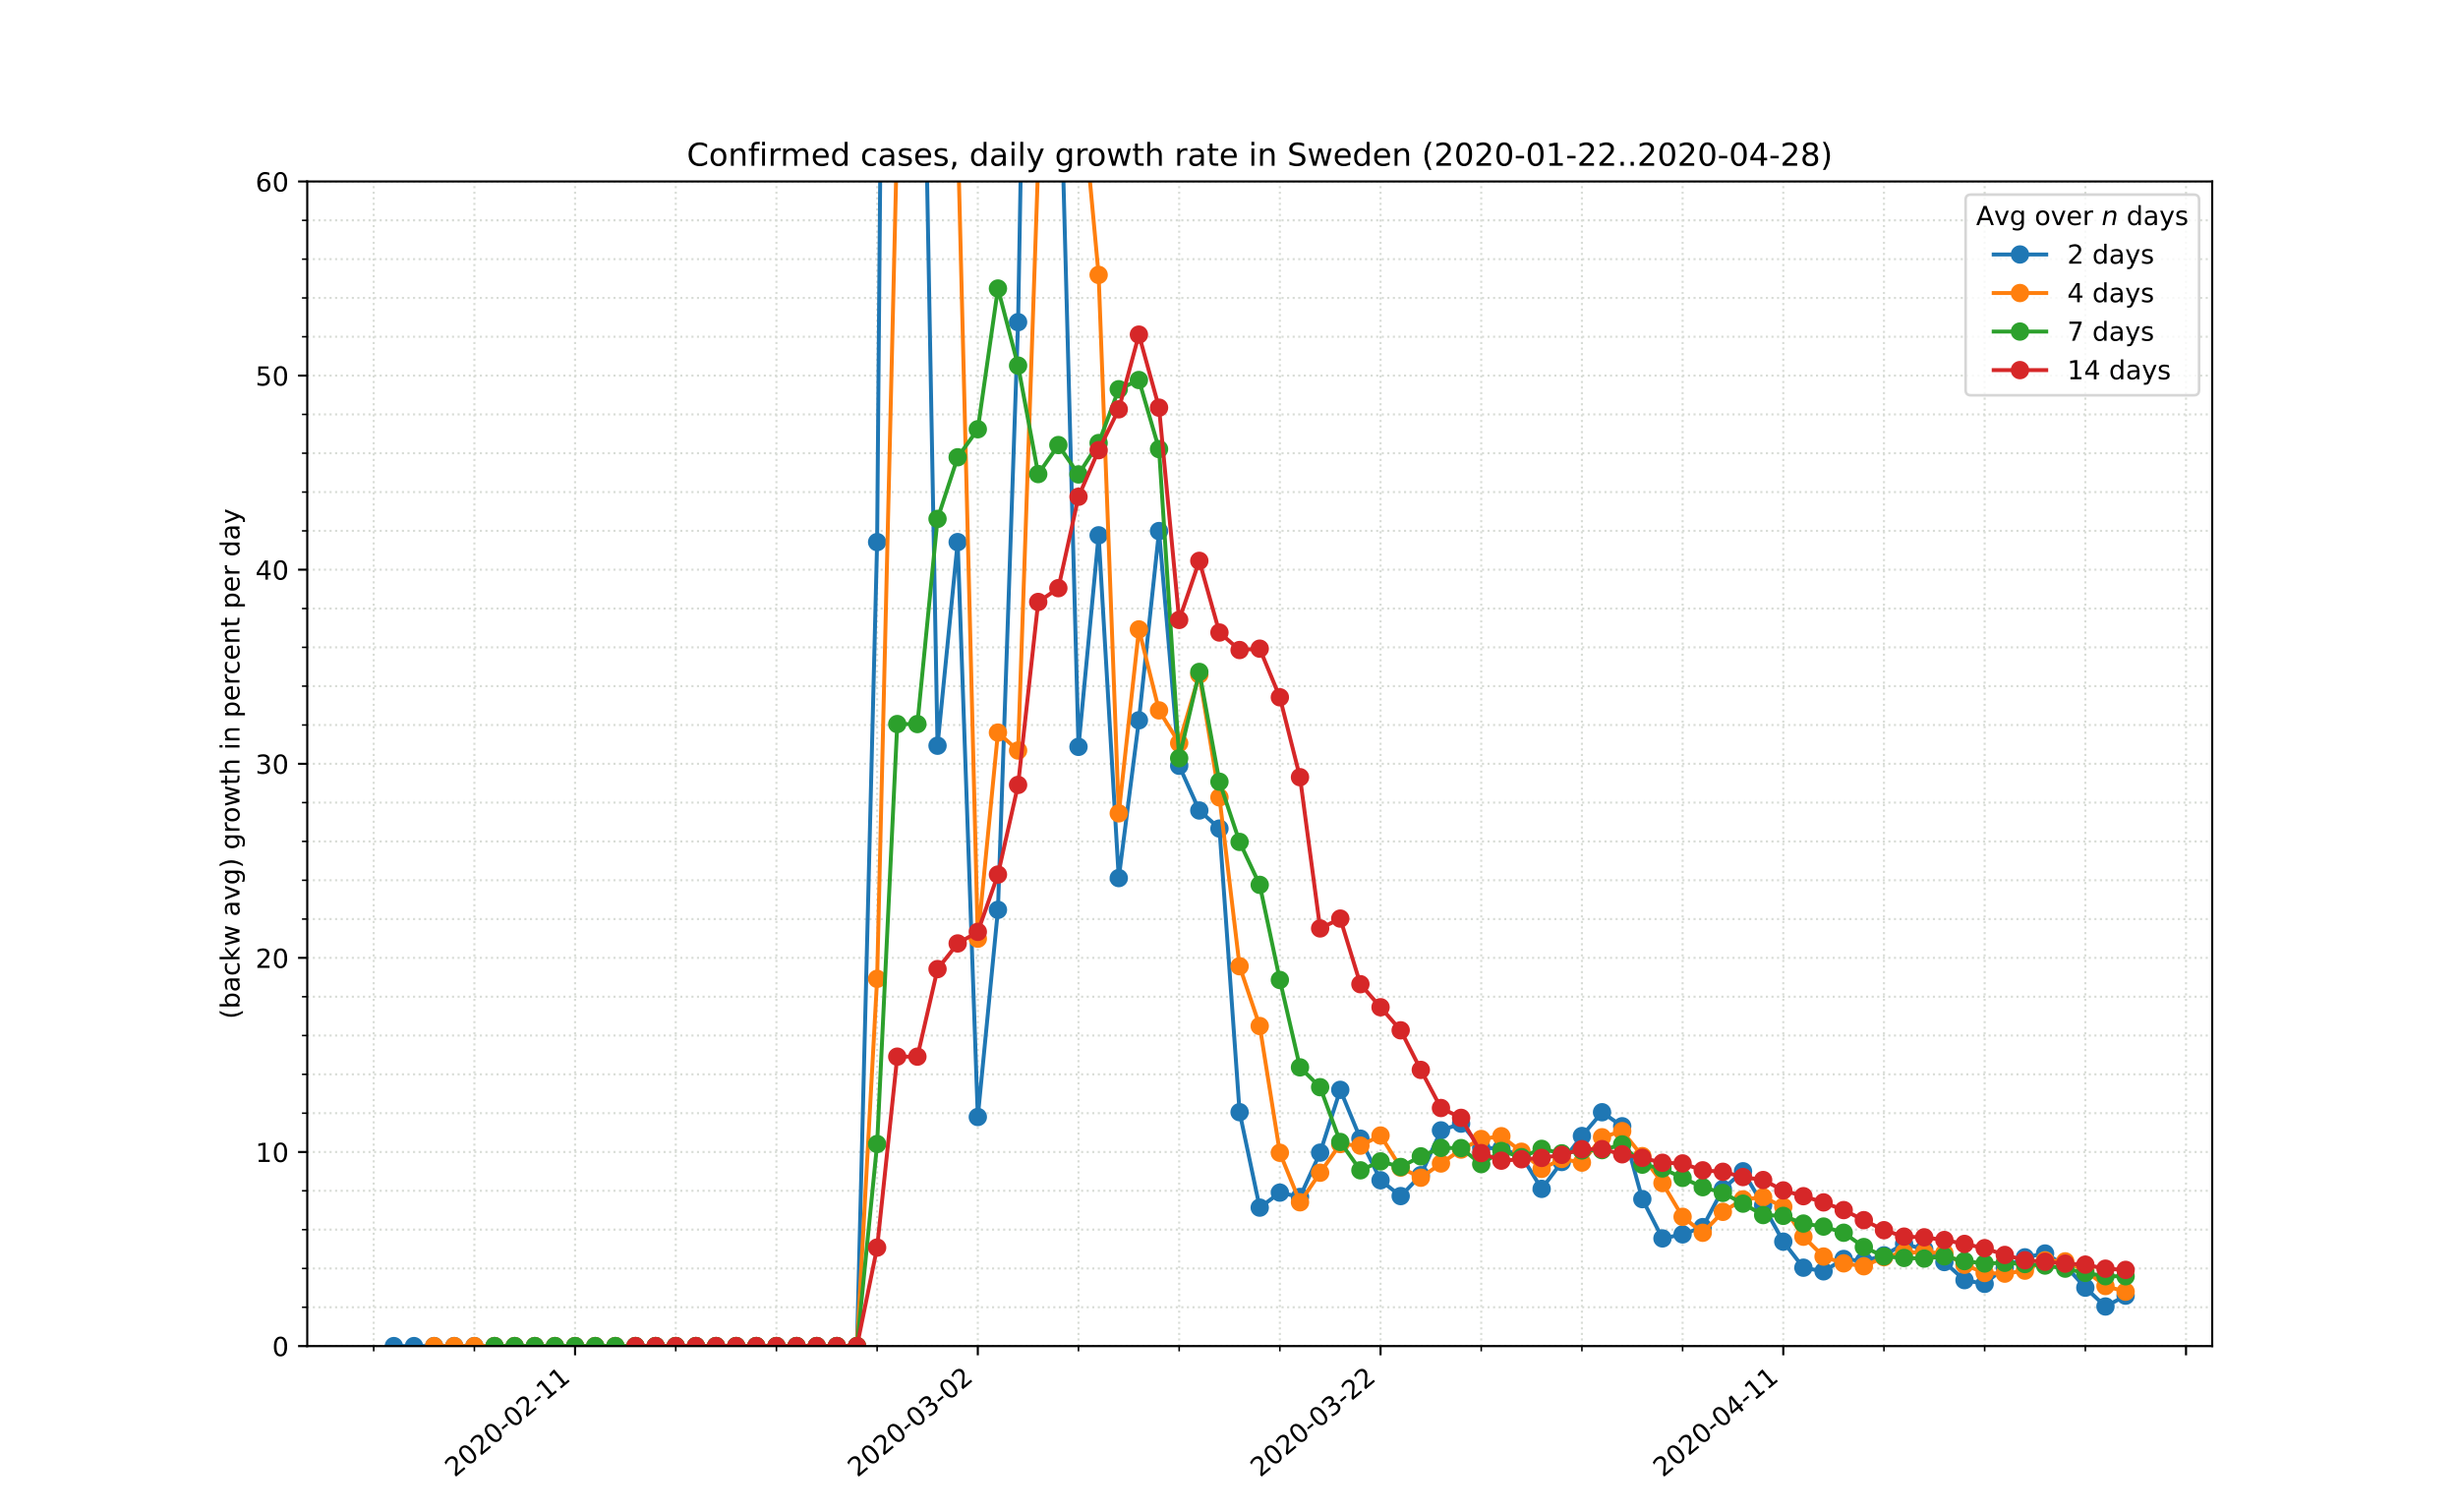 <?xml version="1.0" encoding="utf-8" standalone="no"?>
<!DOCTYPE svg PUBLIC "-//W3C//DTD SVG 1.1//EN"
  "http://www.w3.org/Graphics/SVG/1.1/DTD/svg11.dtd">
<!-- Created with matplotlib (https://matplotlib.org/) -->
<svg height="576pt" version="1.1" viewBox="0 0 936 576" width="936pt" xmlns="http://www.w3.org/2000/svg" xmlns:xlink="http://www.w3.org/1999/xlink">
 <defs>
  <style type="text/css">
*{stroke-linecap:butt;stroke-linejoin:round;}
  </style>
 </defs>
 <g id="figure_1">
  <g id="patch_1">
   <path d="M 0 576 
L 936 576 
L 936 0 
L 0 0 
z
" style="fill:#ffffff;"/>
  </g>
  <g id="axes_1">
   <g id="patch_2">
    <path d="M 117 512.64 
L 842.4 512.64 
L 842.4 69.12 
L 117 69.12 
z
" style="fill:#ffffff;"/>
   </g>
   <g id="matplotlib.axis_1">
    <g id="xtick_1">
     <g id="line2d_1">
      <path clip-path="url(#pa41931ef60)" d="M 218.985 512.64 
L 218.985 69.12 
" style="fill:none;stroke:#d8dcd6;stroke-dasharray:0.8,1.32;stroke-dashoffset:0;stroke-width:0.8;"/>
     </g>
     <g id="line2d_2">
      <defs>
       <path d="M 0 0 
L 0 3.5 
" id="m6e2dfcb720" style="stroke:#000000;stroke-width:0.8;"/>
      </defs>
      <g>
       <use style="stroke:#000000;stroke-width:0.8;" x="218.985" xlink:href="#m6e2dfcb720" y="512.64"/>
      </g>
     </g>
     <g id="text_1">
      <!-- 2020-02-11 -->
      <defs>
       <path d="M 19.188 8.297 
L 53.609 8.297 
L 53.609 0 
L 7.328 0 
L 7.328 8.297 
Q 12.938 14.109 22.625 23.891 
Q 32.328 33.688 34.812 36.531 
Q 39.547 41.844 41.422 45.531 
Q 43.312 49.219 43.312 52.781 
Q 43.312 58.594 39.234 62.25 
Q 35.156 65.922 28.609 65.922 
Q 23.969 65.922 18.812 64.312 
Q 13.672 62.703 7.812 59.422 
L 7.812 69.391 
Q 13.766 71.781 18.938 73 
Q 24.125 74.219 28.422 74.219 
Q 39.75 74.219 46.484 68.547 
Q 53.219 62.891 53.219 53.422 
Q 53.219 48.922 51.531 44.891 
Q 49.859 40.875 45.406 35.406 
Q 44.188 33.984 37.641 27.219 
Q 31.109 20.453 19.188 8.297 
z
" id="DejaVuSans-50"/>
       <path d="M 31.781 66.406 
Q 24.172 66.406 20.328 58.906 
Q 16.5 51.422 16.5 36.375 
Q 16.5 21.391 20.328 13.891 
Q 24.172 6.391 31.781 6.391 
Q 39.453 6.391 43.281 13.891 
Q 47.125 21.391 47.125 36.375 
Q 47.125 51.422 43.281 58.906 
Q 39.453 66.406 31.781 66.406 
z
M 31.781 74.219 
Q 44.047 74.219 50.516 64.516 
Q 56.984 54.828 56.984 36.375 
Q 56.984 17.969 50.516 8.266 
Q 44.047 -1.422 31.781 -1.422 
Q 19.531 -1.422 13.062 8.266 
Q 6.594 17.969 6.594 36.375 
Q 6.594 54.828 13.062 64.516 
Q 19.531 74.219 31.781 74.219 
z
" id="DejaVuSans-48"/>
       <path d="M 4.891 31.391 
L 31.203 31.391 
L 31.203 23.391 
L 4.891 23.391 
z
" id="DejaVuSans-45"/>
       <path d="M 12.406 8.297 
L 28.516 8.297 
L 28.516 63.922 
L 10.984 60.406 
L 10.984 69.391 
L 28.422 72.906 
L 38.281 72.906 
L 38.281 8.297 
L 54.391 8.297 
L 54.391 0 
L 12.406 0 
z
" id="DejaVuSans-49"/>
      </defs>
      <g transform="translate(173.129 562.817)rotate(-40)scale(0.1 -0.1)">
       <use xlink:href="#DejaVuSans-50"/>
       <use x="63.623" xlink:href="#DejaVuSans-48"/>
       <use x="127.246" xlink:href="#DejaVuSans-50"/>
       <use x="190.869" xlink:href="#DejaVuSans-48"/>
       <use x="254.492" xlink:href="#DejaVuSans-45"/>
       <use x="290.576" xlink:href="#DejaVuSans-48"/>
       <use x="354.199" xlink:href="#DejaVuSans-50"/>
       <use x="417.822" xlink:href="#DejaVuSans-45"/>
       <use x="453.906" xlink:href="#DejaVuSans-49"/>
       <use x="517.529" xlink:href="#DejaVuSans-49"/>
      </g>
     </g>
    </g>
    <g id="xtick_2">
     <g id="line2d_3">
      <path clip-path="url(#pa41931ef60)" d="M 372.347 512.64 
L 372.347 69.12 
" style="fill:none;stroke:#d8dcd6;stroke-dasharray:0.8,1.32;stroke-dashoffset:0;stroke-width:0.8;"/>
     </g>
     <g id="line2d_4">
      <g>
       <use style="stroke:#000000;stroke-width:0.8;" x="372.347" xlink:href="#m6e2dfcb720" y="512.64"/>
      </g>
     </g>
     <g id="text_2">
      <!-- 2020-03-02 -->
      <defs>
       <path d="M 40.578 39.312 
Q 47.656 37.797 51.625 33 
Q 55.609 28.219 55.609 21.188 
Q 55.609 10.406 48.188 4.484 
Q 40.766 -1.422 27.094 -1.422 
Q 22.516 -1.422 17.656 -0.516 
Q 12.797 0.391 7.625 2.203 
L 7.625 11.719 
Q 11.719 9.328 16.594 8.109 
Q 21.484 6.891 26.812 6.891 
Q 36.078 6.891 40.938 10.547 
Q 45.797 14.203 45.797 21.188 
Q 45.797 27.641 41.281 31.266 
Q 36.766 34.906 28.719 34.906 
L 20.219 34.906 
L 20.219 43.016 
L 29.109 43.016 
Q 36.375 43.016 40.234 45.922 
Q 44.094 48.828 44.094 54.297 
Q 44.094 59.906 40.109 62.906 
Q 36.141 65.922 28.719 65.922 
Q 24.656 65.922 20.016 65.031 
Q 15.375 64.156 9.812 62.312 
L 9.812 71.094 
Q 15.438 72.656 20.344 73.438 
Q 25.25 74.219 29.594 74.219 
Q 40.828 74.219 47.359 69.109 
Q 53.906 64.016 53.906 55.328 
Q 53.906 49.266 50.438 45.094 
Q 46.969 40.922 40.578 39.312 
z
" id="DejaVuSans-51"/>
      </defs>
      <g transform="translate(326.491 562.817)rotate(-40)scale(0.1 -0.1)">
       <use xlink:href="#DejaVuSans-50"/>
       <use x="63.623" xlink:href="#DejaVuSans-48"/>
       <use x="127.246" xlink:href="#DejaVuSans-50"/>
       <use x="190.869" xlink:href="#DejaVuSans-48"/>
       <use x="254.492" xlink:href="#DejaVuSans-45"/>
       <use x="290.576" xlink:href="#DejaVuSans-48"/>
       <use x="354.199" xlink:href="#DejaVuSans-51"/>
       <use x="417.822" xlink:href="#DejaVuSans-45"/>
       <use x="453.906" xlink:href="#DejaVuSans-48"/>
       <use x="517.529" xlink:href="#DejaVuSans-50"/>
      </g>
     </g>
    </g>
    <g id="xtick_3">
     <g id="line2d_5">
      <path clip-path="url(#pa41931ef60)" d="M 525.708 512.64 
L 525.708 69.12 
" style="fill:none;stroke:#d8dcd6;stroke-dasharray:0.8,1.32;stroke-dashoffset:0;stroke-width:0.8;"/>
     </g>
     <g id="line2d_6">
      <g>
       <use style="stroke:#000000;stroke-width:0.8;" x="525.708" xlink:href="#m6e2dfcb720" y="512.64"/>
      </g>
     </g>
     <g id="text_3">
      <!-- 2020-03-22 -->
      <g transform="translate(479.853 562.817)rotate(-40)scale(0.1 -0.1)">
       <use xlink:href="#DejaVuSans-50"/>
       <use x="63.623" xlink:href="#DejaVuSans-48"/>
       <use x="127.246" xlink:href="#DejaVuSans-50"/>
       <use x="190.869" xlink:href="#DejaVuSans-48"/>
       <use x="254.492" xlink:href="#DejaVuSans-45"/>
       <use x="290.576" xlink:href="#DejaVuSans-48"/>
       <use x="354.199" xlink:href="#DejaVuSans-51"/>
       <use x="417.822" xlink:href="#DejaVuSans-45"/>
       <use x="453.906" xlink:href="#DejaVuSans-50"/>
       <use x="517.529" xlink:href="#DejaVuSans-50"/>
      </g>
     </g>
    </g>
    <g id="xtick_4">
     <g id="line2d_7">
      <path clip-path="url(#pa41931ef60)" d="M 679.07 512.64 
L 679.07 69.12 
" style="fill:none;stroke:#d8dcd6;stroke-dasharray:0.8,1.32;stroke-dashoffset:0;stroke-width:0.8;"/>
     </g>
     <g id="line2d_8">
      <g>
       <use style="stroke:#000000;stroke-width:0.8;" x="679.07" xlink:href="#m6e2dfcb720" y="512.64"/>
      </g>
     </g>
     <g id="text_4">
      <!-- 2020-04-11 -->
      <defs>
       <path d="M 37.797 64.312 
L 12.891 25.391 
L 37.797 25.391 
z
M 35.203 72.906 
L 47.609 72.906 
L 47.609 25.391 
L 58.016 25.391 
L 58.016 17.188 
L 47.609 17.188 
L 47.609 0 
L 37.797 0 
L 37.797 17.188 
L 4.891 17.188 
L 4.891 26.703 
z
" id="DejaVuSans-52"/>
      </defs>
      <g transform="translate(633.214 562.817)rotate(-40)scale(0.1 -0.1)">
       <use xlink:href="#DejaVuSans-50"/>
       <use x="63.623" xlink:href="#DejaVuSans-48"/>
       <use x="127.246" xlink:href="#DejaVuSans-50"/>
       <use x="190.869" xlink:href="#DejaVuSans-48"/>
       <use x="254.492" xlink:href="#DejaVuSans-45"/>
       <use x="290.576" xlink:href="#DejaVuSans-48"/>
       <use x="354.199" xlink:href="#DejaVuSans-52"/>
       <use x="417.822" xlink:href="#DejaVuSans-45"/>
       <use x="453.906" xlink:href="#DejaVuSans-49"/>
       <use x="517.529" xlink:href="#DejaVuSans-49"/>
      </g>
     </g>
    </g>
    <g id="xtick_5">
     <g id="line2d_9">
      <path clip-path="url(#pa41931ef60)" d="M 832.432 512.64 
L 832.432 69.12 
" style="fill:none;stroke:#d8dcd6;stroke-dasharray:0.8,1.32;stroke-dashoffset:0;stroke-width:0.8;"/>
     </g>
     <g id="line2d_10">
      <g>
       <use style="stroke:#000000;stroke-width:0.8;" x="832.432" xlink:href="#m6e2dfcb720" y="512.64"/>
      </g>
     </g>
    </g>
    <g id="xtick_6">
     <g id="line2d_11">
      <path clip-path="url(#pa41931ef60)" d="M 142.305 512.64 
L 142.305 69.12 
" style="fill:none;stroke:#d8dcd6;stroke-dasharray:0.8,1.32;stroke-dashoffset:0;stroke-width:0.8;"/>
     </g>
     <g id="line2d_12">
      <defs>
       <path d="M 0 0 
L 0 2 
" id="mb709245095" style="stroke:#000000;stroke-width:0.6;"/>
      </defs>
      <g>
       <use style="stroke:#000000;stroke-width:0.6;" x="142.305" xlink:href="#mb709245095" y="512.64"/>
      </g>
     </g>
    </g>
    <g id="xtick_7">
     <g id="line2d_13">
      <path clip-path="url(#pa41931ef60)" d="M 180.645 512.64 
L 180.645 69.12 
" style="fill:none;stroke:#d8dcd6;stroke-dasharray:0.8,1.32;stroke-dashoffset:0;stroke-width:0.8;"/>
     </g>
     <g id="line2d_14">
      <g>
       <use style="stroke:#000000;stroke-width:0.6;" x="180.645" xlink:href="#mb709245095" y="512.64"/>
      </g>
     </g>
    </g>
    <g id="xtick_8">
     <g id="line2d_15">
      <path clip-path="url(#pa41931ef60)" d="M 257.326 512.64 
L 257.326 69.12 
" style="fill:none;stroke:#d8dcd6;stroke-dasharray:0.8,1.32;stroke-dashoffset:0;stroke-width:0.8;"/>
     </g>
     <g id="line2d_16">
      <g>
       <use style="stroke:#000000;stroke-width:0.6;" x="257.326" xlink:href="#mb709245095" y="512.64"/>
      </g>
     </g>
    </g>
    <g id="xtick_9">
     <g id="line2d_17">
      <path clip-path="url(#pa41931ef60)" d="M 295.666 512.64 
L 295.666 69.12 
" style="fill:none;stroke:#d8dcd6;stroke-dasharray:0.8,1.32;stroke-dashoffset:0;stroke-width:0.8;"/>
     </g>
     <g id="line2d_18">
      <g>
       <use style="stroke:#000000;stroke-width:0.6;" x="295.666" xlink:href="#mb709245095" y="512.64"/>
      </g>
     </g>
    </g>
    <g id="xtick_10">
     <g id="line2d_19">
      <path clip-path="url(#pa41931ef60)" d="M 334.007 512.64 
L 334.007 69.12 
" style="fill:none;stroke:#d8dcd6;stroke-dasharray:0.8,1.32;stroke-dashoffset:0;stroke-width:0.8;"/>
     </g>
     <g id="line2d_20">
      <g>
       <use style="stroke:#000000;stroke-width:0.6;" x="334.007" xlink:href="#mb709245095" y="512.64"/>
      </g>
     </g>
    </g>
    <g id="xtick_11">
     <g id="line2d_21">
      <path clip-path="url(#pa41931ef60)" d="M 410.687 512.64 
L 410.687 69.12 
" style="fill:none;stroke:#d8dcd6;stroke-dasharray:0.8,1.32;stroke-dashoffset:0;stroke-width:0.8;"/>
     </g>
     <g id="line2d_22">
      <g>
       <use style="stroke:#000000;stroke-width:0.6;" x="410.687" xlink:href="#mb709245095" y="512.64"/>
      </g>
     </g>
    </g>
    <g id="xtick_12">
     <g id="line2d_23">
      <path clip-path="url(#pa41931ef60)" d="M 449.028 512.64 
L 449.028 69.12 
" style="fill:none;stroke:#d8dcd6;stroke-dasharray:0.8,1.32;stroke-dashoffset:0;stroke-width:0.8;"/>
     </g>
     <g id="line2d_24">
      <g>
       <use style="stroke:#000000;stroke-width:0.6;" x="449.028" xlink:href="#mb709245095" y="512.64"/>
      </g>
     </g>
    </g>
    <g id="xtick_13">
     <g id="line2d_25">
      <path clip-path="url(#pa41931ef60)" d="M 487.368 512.64 
L 487.368 69.12 
" style="fill:none;stroke:#d8dcd6;stroke-dasharray:0.8,1.32;stroke-dashoffset:0;stroke-width:0.8;"/>
     </g>
     <g id="line2d_26">
      <g>
       <use style="stroke:#000000;stroke-width:0.6;" x="487.368" xlink:href="#mb709245095" y="512.64"/>
      </g>
     </g>
    </g>
    <g id="xtick_14">
     <g id="line2d_27">
      <path clip-path="url(#pa41931ef60)" d="M 564.049 512.64 
L 564.049 69.12 
" style="fill:none;stroke:#d8dcd6;stroke-dasharray:0.8,1.32;stroke-dashoffset:0;stroke-width:0.8;"/>
     </g>
     <g id="line2d_28">
      <g>
       <use style="stroke:#000000;stroke-width:0.6;" x="564.049" xlink:href="#mb709245095" y="512.64"/>
      </g>
     </g>
    </g>
    <g id="xtick_15">
     <g id="line2d_29">
      <path clip-path="url(#pa41931ef60)" d="M 602.389 512.64 
L 602.389 69.12 
" style="fill:none;stroke:#d8dcd6;stroke-dasharray:0.8,1.32;stroke-dashoffset:0;stroke-width:0.8;"/>
     </g>
     <g id="line2d_30">
      <g>
       <use style="stroke:#000000;stroke-width:0.6;" x="602.389" xlink:href="#mb709245095" y="512.64"/>
      </g>
     </g>
    </g>
    <g id="xtick_16">
     <g id="line2d_31">
      <path clip-path="url(#pa41931ef60)" d="M 640.73 512.64 
L 640.73 69.12 
" style="fill:none;stroke:#d8dcd6;stroke-dasharray:0.8,1.32;stroke-dashoffset:0;stroke-width:0.8;"/>
     </g>
     <g id="line2d_32">
      <g>
       <use style="stroke:#000000;stroke-width:0.6;" x="640.73" xlink:href="#mb709245095" y="512.64"/>
      </g>
     </g>
    </g>
    <g id="xtick_17">
     <g id="line2d_33">
      <path clip-path="url(#pa41931ef60)" d="M 717.41 512.64 
L 717.41 69.12 
" style="fill:none;stroke:#d8dcd6;stroke-dasharray:0.8,1.32;stroke-dashoffset:0;stroke-width:0.8;"/>
     </g>
     <g id="line2d_34">
      <g>
       <use style="stroke:#000000;stroke-width:0.6;" x="717.41" xlink:href="#mb709245095" y="512.64"/>
      </g>
     </g>
    </g>
    <g id="xtick_18">
     <g id="line2d_35">
      <path clip-path="url(#pa41931ef60)" d="M 755.751 512.64 
L 755.751 69.12 
" style="fill:none;stroke:#d8dcd6;stroke-dasharray:0.8,1.32;stroke-dashoffset:0;stroke-width:0.8;"/>
     </g>
     <g id="line2d_36">
      <g>
       <use style="stroke:#000000;stroke-width:0.6;" x="755.751" xlink:href="#mb709245095" y="512.64"/>
      </g>
     </g>
    </g>
    <g id="xtick_19">
     <g id="line2d_37">
      <path clip-path="url(#pa41931ef60)" d="M 794.091 512.64 
L 794.091 69.12 
" style="fill:none;stroke:#d8dcd6;stroke-dasharray:0.8,1.32;stroke-dashoffset:0;stroke-width:0.8;"/>
     </g>
     <g id="line2d_38">
      <g>
       <use style="stroke:#000000;stroke-width:0.6;" x="794.091" xlink:href="#mb709245095" y="512.64"/>
      </g>
     </g>
    </g>
   </g>
   <g id="matplotlib.axis_2">
    <g id="ytick_1">
     <g id="line2d_39">
      <path clip-path="url(#pa41931ef60)" d="M 117 512.64 
L 842.4 512.64 
" style="fill:none;stroke:#d8dcd6;stroke-dasharray:0.8,1.32;stroke-dashoffset:0;stroke-width:0.8;"/>
     </g>
     <g id="line2d_40">
      <defs>
       <path d="M 0 0 
L -3.5 0 
" id="m32a6e83f78" style="stroke:#000000;stroke-width:0.8;"/>
      </defs>
      <g>
       <use style="stroke:#000000;stroke-width:0.8;" x="117" xlink:href="#m32a6e83f78" y="512.64"/>
      </g>
     </g>
     <g id="text_5">
      <!-- 0 -->
      <g transform="translate(103.638 516.439)scale(0.1 -0.1)">
       <use xlink:href="#DejaVuSans-48"/>
      </g>
     </g>
    </g>
    <g id="ytick_2">
     <g id="line2d_41">
      <path clip-path="url(#pa41931ef60)" d="M 117 438.72 
L 842.4 438.72 
" style="fill:none;stroke:#d8dcd6;stroke-dasharray:0.8,1.32;stroke-dashoffset:0;stroke-width:0.8;"/>
     </g>
     <g id="line2d_42">
      <g>
       <use style="stroke:#000000;stroke-width:0.8;" x="117" xlink:href="#m32a6e83f78" y="438.72"/>
      </g>
     </g>
     <g id="text_6">
      <!-- 10 -->
      <g transform="translate(97.275 442.519)scale(0.1 -0.1)">
       <use xlink:href="#DejaVuSans-49"/>
       <use x="63.623" xlink:href="#DejaVuSans-48"/>
      </g>
     </g>
    </g>
    <g id="ytick_3">
     <g id="line2d_43">
      <path clip-path="url(#pa41931ef60)" d="M 117 364.8 
L 842.4 364.8 
" style="fill:none;stroke:#d8dcd6;stroke-dasharray:0.8,1.32;stroke-dashoffset:0;stroke-width:0.8;"/>
     </g>
     <g id="line2d_44">
      <g>
       <use style="stroke:#000000;stroke-width:0.8;" x="117" xlink:href="#m32a6e83f78" y="364.8"/>
      </g>
     </g>
     <g id="text_7">
      <!-- 20 -->
      <g transform="translate(97.275 368.599)scale(0.1 -0.1)">
       <use xlink:href="#DejaVuSans-50"/>
       <use x="63.623" xlink:href="#DejaVuSans-48"/>
      </g>
     </g>
    </g>
    <g id="ytick_4">
     <g id="line2d_45">
      <path clip-path="url(#pa41931ef60)" d="M 117 290.88 
L 842.4 290.88 
" style="fill:none;stroke:#d8dcd6;stroke-dasharray:0.8,1.32;stroke-dashoffset:0;stroke-width:0.8;"/>
     </g>
     <g id="line2d_46">
      <g>
       <use style="stroke:#000000;stroke-width:0.8;" x="117" xlink:href="#m32a6e83f78" y="290.88"/>
      </g>
     </g>
     <g id="text_8">
      <!-- 30 -->
      <g transform="translate(97.275 294.679)scale(0.1 -0.1)">
       <use xlink:href="#DejaVuSans-51"/>
       <use x="63.623" xlink:href="#DejaVuSans-48"/>
      </g>
     </g>
    </g>
    <g id="ytick_5">
     <g id="line2d_47">
      <path clip-path="url(#pa41931ef60)" d="M 117 216.96 
L 842.4 216.96 
" style="fill:none;stroke:#d8dcd6;stroke-dasharray:0.8,1.32;stroke-dashoffset:0;stroke-width:0.8;"/>
     </g>
     <g id="line2d_48">
      <g>
       <use style="stroke:#000000;stroke-width:0.8;" x="117" xlink:href="#m32a6e83f78" y="216.96"/>
      </g>
     </g>
     <g id="text_9">
      <!-- 40 -->
      <g transform="translate(97.275 220.759)scale(0.1 -0.1)">
       <use xlink:href="#DejaVuSans-52"/>
       <use x="63.623" xlink:href="#DejaVuSans-48"/>
      </g>
     </g>
    </g>
    <g id="ytick_6">
     <g id="line2d_49">
      <path clip-path="url(#pa41931ef60)" d="M 117 143.04 
L 842.4 143.04 
" style="fill:none;stroke:#d8dcd6;stroke-dasharray:0.8,1.32;stroke-dashoffset:0;stroke-width:0.8;"/>
     </g>
     <g id="line2d_50">
      <g>
       <use style="stroke:#000000;stroke-width:0.8;" x="117" xlink:href="#m32a6e83f78" y="143.04"/>
      </g>
     </g>
     <g id="text_10">
      <!-- 50 -->
      <defs>
       <path d="M 10.797 72.906 
L 49.516 72.906 
L 49.516 64.594 
L 19.828 64.594 
L 19.828 46.734 
Q 21.969 47.469 24.109 47.828 
Q 26.266 48.188 28.422 48.188 
Q 40.625 48.188 47.75 41.5 
Q 54.891 34.812 54.891 23.391 
Q 54.891 11.625 47.562 5.094 
Q 40.234 -1.422 26.906 -1.422 
Q 22.312 -1.422 17.547 -0.641 
Q 12.797 0.141 7.719 1.703 
L 7.719 11.625 
Q 12.109 9.234 16.797 8.062 
Q 21.484 6.891 26.703 6.891 
Q 35.156 6.891 40.078 11.328 
Q 45.016 15.766 45.016 23.391 
Q 45.016 31 40.078 35.438 
Q 35.156 39.891 26.703 39.891 
Q 22.75 39.891 18.812 39.016 
Q 14.891 38.141 10.797 36.281 
z
" id="DejaVuSans-53"/>
      </defs>
      <g transform="translate(97.275 146.839)scale(0.1 -0.1)">
       <use xlink:href="#DejaVuSans-53"/>
       <use x="63.623" xlink:href="#DejaVuSans-48"/>
      </g>
     </g>
    </g>
    <g id="ytick_7">
     <g id="line2d_51">
      <path clip-path="url(#pa41931ef60)" d="M 117 69.12 
L 842.4 69.12 
" style="fill:none;stroke:#d8dcd6;stroke-dasharray:0.8,1.32;stroke-dashoffset:0;stroke-width:0.8;"/>
     </g>
     <g id="line2d_52">
      <g>
       <use style="stroke:#000000;stroke-width:0.8;" x="117" xlink:href="#m32a6e83f78" y="69.12"/>
      </g>
     </g>
     <g id="text_11">
      <!-- 60 -->
      <defs>
       <path d="M 33.016 40.375 
Q 26.375 40.375 22.484 35.828 
Q 18.609 31.297 18.609 23.391 
Q 18.609 15.531 22.484 10.953 
Q 26.375 6.391 33.016 6.391 
Q 39.656 6.391 43.531 10.953 
Q 47.406 15.531 47.406 23.391 
Q 47.406 31.297 43.531 35.828 
Q 39.656 40.375 33.016 40.375 
z
M 52.594 71.297 
L 52.594 62.312 
Q 48.875 64.062 45.094 64.984 
Q 41.312 65.922 37.594 65.922 
Q 27.828 65.922 22.672 59.328 
Q 17.531 52.734 16.797 39.406 
Q 19.672 43.656 24.016 45.922 
Q 28.375 48.188 33.594 48.188 
Q 44.578 48.188 50.953 41.516 
Q 57.328 34.859 57.328 23.391 
Q 57.328 12.156 50.688 5.359 
Q 44.047 -1.422 33.016 -1.422 
Q 20.359 -1.422 13.672 8.266 
Q 6.984 17.969 6.984 36.375 
Q 6.984 53.656 15.188 63.938 
Q 23.391 74.219 37.203 74.219 
Q 40.922 74.219 44.703 73.484 
Q 48.484 72.75 52.594 71.297 
z
" id="DejaVuSans-54"/>
      </defs>
      <g transform="translate(97.275 72.919)scale(0.1 -0.1)">
       <use xlink:href="#DejaVuSans-54"/>
       <use x="63.623" xlink:href="#DejaVuSans-48"/>
      </g>
     </g>
    </g>
    <g id="ytick_8">
     <g id="line2d_53">
      <path clip-path="url(#pa41931ef60)" d="M 117 497.856 
L 842.4 497.856 
" style="fill:none;stroke:#d8dcd6;stroke-dasharray:0.8,1.32;stroke-dashoffset:0;stroke-width:0.8;"/>
     </g>
     <g id="line2d_54">
      <defs>
       <path d="M 0 0 
L -2 0 
" id="m08e05029bc" style="stroke:#000000;stroke-width:0.6;"/>
      </defs>
      <g>
       <use style="stroke:#000000;stroke-width:0.6;" x="117" xlink:href="#m08e05029bc" y="497.856"/>
      </g>
     </g>
    </g>
    <g id="ytick_9">
     <g id="line2d_55">
      <path clip-path="url(#pa41931ef60)" d="M 117 483.072 
L 842.4 483.072 
" style="fill:none;stroke:#d8dcd6;stroke-dasharray:0.8,1.32;stroke-dashoffset:0;stroke-width:0.8;"/>
     </g>
     <g id="line2d_56">
      <g>
       <use style="stroke:#000000;stroke-width:0.6;" x="117" xlink:href="#m08e05029bc" y="483.072"/>
      </g>
     </g>
    </g>
    <g id="ytick_10">
     <g id="line2d_57">
      <path clip-path="url(#pa41931ef60)" d="M 117 468.288 
L 842.4 468.288 
" style="fill:none;stroke:#d8dcd6;stroke-dasharray:0.8,1.32;stroke-dashoffset:0;stroke-width:0.8;"/>
     </g>
     <g id="line2d_58">
      <g>
       <use style="stroke:#000000;stroke-width:0.6;" x="117" xlink:href="#m08e05029bc" y="468.288"/>
      </g>
     </g>
    </g>
    <g id="ytick_11">
     <g id="line2d_59">
      <path clip-path="url(#pa41931ef60)" d="M 117 453.504 
L 842.4 453.504 
" style="fill:none;stroke:#d8dcd6;stroke-dasharray:0.8,1.32;stroke-dashoffset:0;stroke-width:0.8;"/>
     </g>
     <g id="line2d_60">
      <g>
       <use style="stroke:#000000;stroke-width:0.6;" x="117" xlink:href="#m08e05029bc" y="453.504"/>
      </g>
     </g>
    </g>
    <g id="ytick_12">
     <g id="line2d_61">
      <path clip-path="url(#pa41931ef60)" d="M 117 423.936 
L 842.4 423.936 
" style="fill:none;stroke:#d8dcd6;stroke-dasharray:0.8,1.32;stroke-dashoffset:0;stroke-width:0.8;"/>
     </g>
     <g id="line2d_62">
      <g>
       <use style="stroke:#000000;stroke-width:0.6;" x="117" xlink:href="#m08e05029bc" y="423.936"/>
      </g>
     </g>
    </g>
    <g id="ytick_13">
     <g id="line2d_63">
      <path clip-path="url(#pa41931ef60)" d="M 117 409.152 
L 842.4 409.152 
" style="fill:none;stroke:#d8dcd6;stroke-dasharray:0.8,1.32;stroke-dashoffset:0;stroke-width:0.8;"/>
     </g>
     <g id="line2d_64">
      <g>
       <use style="stroke:#000000;stroke-width:0.6;" x="117" xlink:href="#m08e05029bc" y="409.152"/>
      </g>
     </g>
    </g>
    <g id="ytick_14">
     <g id="line2d_65">
      <path clip-path="url(#pa41931ef60)" d="M 117 394.368 
L 842.4 394.368 
" style="fill:none;stroke:#d8dcd6;stroke-dasharray:0.8,1.32;stroke-dashoffset:0;stroke-width:0.8;"/>
     </g>
     <g id="line2d_66">
      <g>
       <use style="stroke:#000000;stroke-width:0.6;" x="117" xlink:href="#m08e05029bc" y="394.368"/>
      </g>
     </g>
    </g>
    <g id="ytick_15">
     <g id="line2d_67">
      <path clip-path="url(#pa41931ef60)" d="M 117 379.584 
L 842.4 379.584 
" style="fill:none;stroke:#d8dcd6;stroke-dasharray:0.8,1.32;stroke-dashoffset:0;stroke-width:0.8;"/>
     </g>
     <g id="line2d_68">
      <g>
       <use style="stroke:#000000;stroke-width:0.6;" x="117" xlink:href="#m08e05029bc" y="379.584"/>
      </g>
     </g>
    </g>
    <g id="ytick_16">
     <g id="line2d_69">
      <path clip-path="url(#pa41931ef60)" d="M 117 350.016 
L 842.4 350.016 
" style="fill:none;stroke:#d8dcd6;stroke-dasharray:0.8,1.32;stroke-dashoffset:0;stroke-width:0.8;"/>
     </g>
     <g id="line2d_70">
      <g>
       <use style="stroke:#000000;stroke-width:0.6;" x="117" xlink:href="#m08e05029bc" y="350.016"/>
      </g>
     </g>
    </g>
    <g id="ytick_17">
     <g id="line2d_71">
      <path clip-path="url(#pa41931ef60)" d="M 117 335.232 
L 842.4 335.232 
" style="fill:none;stroke:#d8dcd6;stroke-dasharray:0.8,1.32;stroke-dashoffset:0;stroke-width:0.8;"/>
     </g>
     <g id="line2d_72">
      <g>
       <use style="stroke:#000000;stroke-width:0.6;" x="117" xlink:href="#m08e05029bc" y="335.232"/>
      </g>
     </g>
    </g>
    <g id="ytick_18">
     <g id="line2d_73">
      <path clip-path="url(#pa41931ef60)" d="M 117 320.448 
L 842.4 320.448 
" style="fill:none;stroke:#d8dcd6;stroke-dasharray:0.8,1.32;stroke-dashoffset:0;stroke-width:0.8;"/>
     </g>
     <g id="line2d_74">
      <g>
       <use style="stroke:#000000;stroke-width:0.6;" x="117" xlink:href="#m08e05029bc" y="320.448"/>
      </g>
     </g>
    </g>
    <g id="ytick_19">
     <g id="line2d_75">
      <path clip-path="url(#pa41931ef60)" d="M 117 305.664 
L 842.4 305.664 
" style="fill:none;stroke:#d8dcd6;stroke-dasharray:0.8,1.32;stroke-dashoffset:0;stroke-width:0.8;"/>
     </g>
     <g id="line2d_76">
      <g>
       <use style="stroke:#000000;stroke-width:0.6;" x="117" xlink:href="#m08e05029bc" y="305.664"/>
      </g>
     </g>
    </g>
    <g id="ytick_20">
     <g id="line2d_77">
      <path clip-path="url(#pa41931ef60)" d="M 117 276.096 
L 842.4 276.096 
" style="fill:none;stroke:#d8dcd6;stroke-dasharray:0.8,1.32;stroke-dashoffset:0;stroke-width:0.8;"/>
     </g>
     <g id="line2d_78">
      <g>
       <use style="stroke:#000000;stroke-width:0.6;" x="117" xlink:href="#m08e05029bc" y="276.096"/>
      </g>
     </g>
    </g>
    <g id="ytick_21">
     <g id="line2d_79">
      <path clip-path="url(#pa41931ef60)" d="M 117 261.312 
L 842.4 261.312 
" style="fill:none;stroke:#d8dcd6;stroke-dasharray:0.8,1.32;stroke-dashoffset:0;stroke-width:0.8;"/>
     </g>
     <g id="line2d_80">
      <g>
       <use style="stroke:#000000;stroke-width:0.6;" x="117" xlink:href="#m08e05029bc" y="261.312"/>
      </g>
     </g>
    </g>
    <g id="ytick_22">
     <g id="line2d_81">
      <path clip-path="url(#pa41931ef60)" d="M 117 246.528 
L 842.4 246.528 
" style="fill:none;stroke:#d8dcd6;stroke-dasharray:0.8,1.32;stroke-dashoffset:0;stroke-width:0.8;"/>
     </g>
     <g id="line2d_82">
      <g>
       <use style="stroke:#000000;stroke-width:0.6;" x="117" xlink:href="#m08e05029bc" y="246.528"/>
      </g>
     </g>
    </g>
    <g id="ytick_23">
     <g id="line2d_83">
      <path clip-path="url(#pa41931ef60)" d="M 117 231.744 
L 842.4 231.744 
" style="fill:none;stroke:#d8dcd6;stroke-dasharray:0.8,1.32;stroke-dashoffset:0;stroke-width:0.8;"/>
     </g>
     <g id="line2d_84">
      <g>
       <use style="stroke:#000000;stroke-width:0.6;" x="117" xlink:href="#m08e05029bc" y="231.744"/>
      </g>
     </g>
    </g>
    <g id="ytick_24">
     <g id="line2d_85">
      <path clip-path="url(#pa41931ef60)" d="M 117 202.176 
L 842.4 202.176 
" style="fill:none;stroke:#d8dcd6;stroke-dasharray:0.8,1.32;stroke-dashoffset:0;stroke-width:0.8;"/>
     </g>
     <g id="line2d_86">
      <g>
       <use style="stroke:#000000;stroke-width:0.6;" x="117" xlink:href="#m08e05029bc" y="202.176"/>
      </g>
     </g>
    </g>
    <g id="ytick_25">
     <g id="line2d_87">
      <path clip-path="url(#pa41931ef60)" d="M 117 187.392 
L 842.4 187.392 
" style="fill:none;stroke:#d8dcd6;stroke-dasharray:0.8,1.32;stroke-dashoffset:0;stroke-width:0.8;"/>
     </g>
     <g id="line2d_88">
      <g>
       <use style="stroke:#000000;stroke-width:0.6;" x="117" xlink:href="#m08e05029bc" y="187.392"/>
      </g>
     </g>
    </g>
    <g id="ytick_26">
     <g id="line2d_89">
      <path clip-path="url(#pa41931ef60)" d="M 117 172.608 
L 842.4 172.608 
" style="fill:none;stroke:#d8dcd6;stroke-dasharray:0.8,1.32;stroke-dashoffset:0;stroke-width:0.8;"/>
     </g>
     <g id="line2d_90">
      <g>
       <use style="stroke:#000000;stroke-width:0.6;" x="117" xlink:href="#m08e05029bc" y="172.608"/>
      </g>
     </g>
    </g>
    <g id="ytick_27">
     <g id="line2d_91">
      <path clip-path="url(#pa41931ef60)" d="M 117 157.824 
L 842.4 157.824 
" style="fill:none;stroke:#d8dcd6;stroke-dasharray:0.8,1.32;stroke-dashoffset:0;stroke-width:0.8;"/>
     </g>
     <g id="line2d_92">
      <g>
       <use style="stroke:#000000;stroke-width:0.6;" x="117" xlink:href="#m08e05029bc" y="157.824"/>
      </g>
     </g>
    </g>
    <g id="ytick_28">
     <g id="line2d_93">
      <path clip-path="url(#pa41931ef60)" d="M 117 128.256 
L 842.4 128.256 
" style="fill:none;stroke:#d8dcd6;stroke-dasharray:0.8,1.32;stroke-dashoffset:0;stroke-width:0.8;"/>
     </g>
     <g id="line2d_94">
      <g>
       <use style="stroke:#000000;stroke-width:0.6;" x="117" xlink:href="#m08e05029bc" y="128.256"/>
      </g>
     </g>
    </g>
    <g id="ytick_29">
     <g id="line2d_95">
      <path clip-path="url(#pa41931ef60)" d="M 117 113.472 
L 842.4 113.472 
" style="fill:none;stroke:#d8dcd6;stroke-dasharray:0.8,1.32;stroke-dashoffset:0;stroke-width:0.8;"/>
     </g>
     <g id="line2d_96">
      <g>
       <use style="stroke:#000000;stroke-width:0.6;" x="117" xlink:href="#m08e05029bc" y="113.472"/>
      </g>
     </g>
    </g>
    <g id="ytick_30">
     <g id="line2d_97">
      <path clip-path="url(#pa41931ef60)" d="M 117 98.688 
L 842.4 98.688 
" style="fill:none;stroke:#d8dcd6;stroke-dasharray:0.8,1.32;stroke-dashoffset:0;stroke-width:0.8;"/>
     </g>
     <g id="line2d_98">
      <g>
       <use style="stroke:#000000;stroke-width:0.6;" x="117" xlink:href="#m08e05029bc" y="98.688"/>
      </g>
     </g>
    </g>
    <g id="ytick_31">
     <g id="line2d_99">
      <path clip-path="url(#pa41931ef60)" d="M 117 83.904 
L 842.4 83.904 
" style="fill:none;stroke:#d8dcd6;stroke-dasharray:0.8,1.32;stroke-dashoffset:0;stroke-width:0.8;"/>
     </g>
     <g id="line2d_100">
      <g>
       <use style="stroke:#000000;stroke-width:0.6;" x="117" xlink:href="#m08e05029bc" y="83.904"/>
      </g>
     </g>
    </g>
    <g id="text_12">
     <!-- (backw avg) growth in percent per day -->
     <defs>
      <path d="M 31 75.875 
Q 24.469 64.656 21.281 53.656 
Q 18.109 42.672 18.109 31.391 
Q 18.109 20.125 21.312 9.062 
Q 24.516 -2 31 -13.188 
L 23.188 -13.188 
Q 15.875 -1.703 12.234 9.375 
Q 8.594 20.453 8.594 31.391 
Q 8.594 42.281 12.203 53.312 
Q 15.828 64.359 23.188 75.875 
z
" id="DejaVuSans-40"/>
      <path d="M 48.688 27.297 
Q 48.688 37.203 44.609 42.844 
Q 40.531 48.484 33.406 48.484 
Q 26.266 48.484 22.188 42.844 
Q 18.109 37.203 18.109 27.297 
Q 18.109 17.391 22.188 11.75 
Q 26.266 6.109 33.406 6.109 
Q 40.531 6.109 44.609 11.75 
Q 48.688 17.391 48.688 27.297 
z
M 18.109 46.391 
Q 20.953 51.266 25.266 53.625 
Q 29.594 56 35.594 56 
Q 45.562 56 51.781 48.094 
Q 58.016 40.188 58.016 27.297 
Q 58.016 14.406 51.781 6.484 
Q 45.562 -1.422 35.594 -1.422 
Q 29.594 -1.422 25.266 0.953 
Q 20.953 3.328 18.109 8.203 
L 18.109 0 
L 9.078 0 
L 9.078 75.984 
L 18.109 75.984 
z
" id="DejaVuSans-98"/>
      <path d="M 34.281 27.484 
Q 23.391 27.484 19.188 25 
Q 14.984 22.516 14.984 16.5 
Q 14.984 11.719 18.141 8.906 
Q 21.297 6.109 26.703 6.109 
Q 34.188 6.109 38.703 11.406 
Q 43.219 16.703 43.219 25.484 
L 43.219 27.484 
z
M 52.203 31.203 
L 52.203 0 
L 43.219 0 
L 43.219 8.297 
Q 40.141 3.328 35.547 0.953 
Q 30.953 -1.422 24.312 -1.422 
Q 15.922 -1.422 10.953 3.297 
Q 6 8.016 6 15.922 
Q 6 25.141 12.172 29.828 
Q 18.359 34.516 30.609 34.516 
L 43.219 34.516 
L 43.219 35.406 
Q 43.219 41.609 39.141 45 
Q 35.062 48.391 27.688 48.391 
Q 23 48.391 18.547 47.266 
Q 14.109 46.141 10.016 43.891 
L 10.016 52.203 
Q 14.938 54.109 19.578 55.047 
Q 24.219 56 28.609 56 
Q 40.484 56 46.344 49.844 
Q 52.203 43.703 52.203 31.203 
z
" id="DejaVuSans-97"/>
      <path d="M 48.781 52.594 
L 48.781 44.188 
Q 44.969 46.297 41.141 47.344 
Q 37.312 48.391 33.406 48.391 
Q 24.656 48.391 19.812 42.844 
Q 14.984 37.312 14.984 27.297 
Q 14.984 17.281 19.812 11.734 
Q 24.656 6.203 33.406 6.203 
Q 37.312 6.203 41.141 7.25 
Q 44.969 8.297 48.781 10.406 
L 48.781 2.094 
Q 45.016 0.344 40.984 -0.531 
Q 36.969 -1.422 32.422 -1.422 
Q 20.062 -1.422 12.781 6.344 
Q 5.516 14.109 5.516 27.297 
Q 5.516 40.672 12.859 48.328 
Q 20.219 56 33.016 56 
Q 37.156 56 41.109 55.141 
Q 45.062 54.297 48.781 52.594 
z
" id="DejaVuSans-99"/>
      <path d="M 9.078 75.984 
L 18.109 75.984 
L 18.109 31.109 
L 44.922 54.688 
L 56.391 54.688 
L 27.391 29.109 
L 57.625 0 
L 45.906 0 
L 18.109 26.703 
L 18.109 0 
L 9.078 0 
z
" id="DejaVuSans-107"/>
      <path d="M 4.203 54.688 
L 13.188 54.688 
L 24.422 12.016 
L 35.594 54.688 
L 46.188 54.688 
L 57.422 12.016 
L 68.609 54.688 
L 77.594 54.688 
L 63.281 0 
L 52.688 0 
L 40.922 44.828 
L 29.109 0 
L 18.5 0 
z
" id="DejaVuSans-119"/>
      <path id="DejaVuSans-32"/>
      <path d="M 2.984 54.688 
L 12.5 54.688 
L 29.594 8.797 
L 46.688 54.688 
L 56.203 54.688 
L 35.688 0 
L 23.484 0 
z
" id="DejaVuSans-118"/>
      <path d="M 45.406 27.984 
Q 45.406 37.75 41.375 43.109 
Q 37.359 48.484 30.078 48.484 
Q 22.859 48.484 18.828 43.109 
Q 14.797 37.75 14.797 27.984 
Q 14.797 18.266 18.828 12.891 
Q 22.859 7.516 30.078 7.516 
Q 37.359 7.516 41.375 12.891 
Q 45.406 18.266 45.406 27.984 
z
M 54.391 6.781 
Q 54.391 -7.172 48.188 -13.984 
Q 42 -20.797 29.203 -20.797 
Q 24.469 -20.797 20.266 -20.094 
Q 16.062 -19.391 12.109 -17.922 
L 12.109 -9.188 
Q 16.062 -11.328 19.922 -12.344 
Q 23.781 -13.375 27.781 -13.375 
Q 36.625 -13.375 41.016 -8.766 
Q 45.406 -4.156 45.406 5.172 
L 45.406 9.625 
Q 42.625 4.781 38.281 2.391 
Q 33.938 0 27.875 0 
Q 17.828 0 11.672 7.656 
Q 5.516 15.328 5.516 27.984 
Q 5.516 40.672 11.672 48.328 
Q 17.828 56 27.875 56 
Q 33.938 56 38.281 53.609 
Q 42.625 51.219 45.406 46.391 
L 45.406 54.688 
L 54.391 54.688 
z
" id="DejaVuSans-103"/>
      <path d="M 8.016 75.875 
L 15.828 75.875 
Q 23.141 64.359 26.781 53.312 
Q 30.422 42.281 30.422 31.391 
Q 30.422 20.453 26.781 9.375 
Q 23.141 -1.703 15.828 -13.188 
L 8.016 -13.188 
Q 14.5 -2 17.703 9.062 
Q 20.906 20.125 20.906 31.391 
Q 20.906 42.672 17.703 53.656 
Q 14.5 64.656 8.016 75.875 
z
" id="DejaVuSans-41"/>
      <path d="M 41.109 46.297 
Q 39.594 47.172 37.812 47.578 
Q 36.031 48 33.891 48 
Q 26.266 48 22.188 43.047 
Q 18.109 38.094 18.109 28.812 
L 18.109 0 
L 9.078 0 
L 9.078 54.688 
L 18.109 54.688 
L 18.109 46.188 
Q 20.953 51.172 25.484 53.578 
Q 30.031 56 36.531 56 
Q 37.453 56 38.578 55.875 
Q 39.703 55.766 41.062 55.516 
z
" id="DejaVuSans-114"/>
      <path d="M 30.609 48.391 
Q 23.391 48.391 19.188 42.75 
Q 14.984 37.109 14.984 27.297 
Q 14.984 17.484 19.156 11.844 
Q 23.344 6.203 30.609 6.203 
Q 37.797 6.203 41.984 11.859 
Q 46.188 17.531 46.188 27.297 
Q 46.188 37.016 41.984 42.703 
Q 37.797 48.391 30.609 48.391 
z
M 30.609 56 
Q 42.328 56 49.016 48.375 
Q 55.719 40.766 55.719 27.297 
Q 55.719 13.875 49.016 6.219 
Q 42.328 -1.422 30.609 -1.422 
Q 18.844 -1.422 12.172 6.219 
Q 5.516 13.875 5.516 27.297 
Q 5.516 40.766 12.172 48.375 
Q 18.844 56 30.609 56 
z
" id="DejaVuSans-111"/>
      <path d="M 18.312 70.219 
L 18.312 54.688 
L 36.812 54.688 
L 36.812 47.703 
L 18.312 47.703 
L 18.312 18.016 
Q 18.312 11.328 20.141 9.422 
Q 21.969 7.516 27.594 7.516 
L 36.812 7.516 
L 36.812 0 
L 27.594 0 
Q 17.188 0 13.234 3.875 
Q 9.281 7.766 9.281 18.016 
L 9.281 47.703 
L 2.688 47.703 
L 2.688 54.688 
L 9.281 54.688 
L 9.281 70.219 
z
" id="DejaVuSans-116"/>
      <path d="M 54.891 33.016 
L 54.891 0 
L 45.906 0 
L 45.906 32.719 
Q 45.906 40.484 42.875 44.328 
Q 39.844 48.188 33.797 48.188 
Q 26.516 48.188 22.312 43.547 
Q 18.109 38.922 18.109 30.906 
L 18.109 0 
L 9.078 0 
L 9.078 75.984 
L 18.109 75.984 
L 18.109 46.188 
Q 21.344 51.125 25.703 53.562 
Q 30.078 56 35.797 56 
Q 45.219 56 50.047 50.172 
Q 54.891 44.344 54.891 33.016 
z
" id="DejaVuSans-104"/>
      <path d="M 9.422 54.688 
L 18.406 54.688 
L 18.406 0 
L 9.422 0 
z
M 9.422 75.984 
L 18.406 75.984 
L 18.406 64.594 
L 9.422 64.594 
z
" id="DejaVuSans-105"/>
      <path d="M 54.891 33.016 
L 54.891 0 
L 45.906 0 
L 45.906 32.719 
Q 45.906 40.484 42.875 44.328 
Q 39.844 48.188 33.797 48.188 
Q 26.516 48.188 22.312 43.547 
Q 18.109 38.922 18.109 30.906 
L 18.109 0 
L 9.078 0 
L 9.078 54.688 
L 18.109 54.688 
L 18.109 46.188 
Q 21.344 51.125 25.703 53.562 
Q 30.078 56 35.797 56 
Q 45.219 56 50.047 50.172 
Q 54.891 44.344 54.891 33.016 
z
" id="DejaVuSans-110"/>
      <path d="M 18.109 8.203 
L 18.109 -20.797 
L 9.078 -20.797 
L 9.078 54.688 
L 18.109 54.688 
L 18.109 46.391 
Q 20.953 51.266 25.266 53.625 
Q 29.594 56 35.594 56 
Q 45.562 56 51.781 48.094 
Q 58.016 40.188 58.016 27.297 
Q 58.016 14.406 51.781 6.484 
Q 45.562 -1.422 35.594 -1.422 
Q 29.594 -1.422 25.266 0.953 
Q 20.953 3.328 18.109 8.203 
z
M 48.688 27.297 
Q 48.688 37.203 44.609 42.844 
Q 40.531 48.484 33.406 48.484 
Q 26.266 48.484 22.188 42.844 
Q 18.109 37.203 18.109 27.297 
Q 18.109 17.391 22.188 11.75 
Q 26.266 6.109 33.406 6.109 
Q 40.531 6.109 44.609 11.75 
Q 48.688 17.391 48.688 27.297 
z
" id="DejaVuSans-112"/>
      <path d="M 56.203 29.594 
L 56.203 25.203 
L 14.891 25.203 
Q 15.484 15.922 20.484 11.062 
Q 25.484 6.203 34.422 6.203 
Q 39.594 6.203 44.453 7.469 
Q 49.312 8.734 54.109 11.281 
L 54.109 2.781 
Q 49.266 0.734 44.188 -0.344 
Q 39.109 -1.422 33.891 -1.422 
Q 20.797 -1.422 13.156 6.188 
Q 5.516 13.812 5.516 26.812 
Q 5.516 40.234 12.766 48.109 
Q 20.016 56 32.328 56 
Q 43.359 56 49.781 48.891 
Q 56.203 41.797 56.203 29.594 
z
M 47.219 32.234 
Q 47.125 39.594 43.094 43.984 
Q 39.062 48.391 32.422 48.391 
Q 24.906 48.391 20.391 44.141 
Q 15.875 39.891 15.188 32.172 
z
" id="DejaVuSans-101"/>
      <path d="M 45.406 46.391 
L 45.406 75.984 
L 54.391 75.984 
L 54.391 0 
L 45.406 0 
L 45.406 8.203 
Q 42.578 3.328 38.25 0.953 
Q 33.938 -1.422 27.875 -1.422 
Q 17.969 -1.422 11.734 6.484 
Q 5.516 14.406 5.516 27.297 
Q 5.516 40.188 11.734 48.094 
Q 17.969 56 27.875 56 
Q 33.938 56 38.25 53.625 
Q 42.578 51.266 45.406 46.391 
z
M 14.797 27.297 
Q 14.797 17.391 18.875 11.75 
Q 22.953 6.109 30.078 6.109 
Q 37.203 6.109 41.297 11.75 
Q 45.406 17.391 45.406 27.297 
Q 45.406 37.203 41.297 42.844 
Q 37.203 48.484 30.078 48.484 
Q 22.953 48.484 18.875 42.844 
Q 14.797 37.203 14.797 27.297 
z
" id="DejaVuSans-100"/>
      <path d="M 32.172 -5.078 
Q 28.375 -14.844 24.75 -17.812 
Q 21.141 -20.797 15.094 -20.797 
L 7.906 -20.797 
L 7.906 -13.281 
L 13.188 -13.281 
Q 16.891 -13.281 18.938 -11.516 
Q 21 -9.766 23.484 -3.219 
L 25.094 0.875 
L 2.984 54.688 
L 12.5 54.688 
L 29.594 11.922 
L 46.688 54.688 
L 56.203 54.688 
z
" id="DejaVuSans-121"/>
     </defs>
     <g transform="translate(91.195 388.09)rotate(-90)scale(0.1 -0.1)">
      <use xlink:href="#DejaVuSans-40"/>
      <use x="39.014" xlink:href="#DejaVuSans-98"/>
      <use x="102.49" xlink:href="#DejaVuSans-97"/>
      <use x="163.77" xlink:href="#DejaVuSans-99"/>
      <use x="218.75" xlink:href="#DejaVuSans-107"/>
      <use x="276.66" xlink:href="#DejaVuSans-119"/>
      <use x="358.447" xlink:href="#DejaVuSans-32"/>
      <use x="390.234" xlink:href="#DejaVuSans-97"/>
      <use x="451.514" xlink:href="#DejaVuSans-118"/>
      <use x="510.693" xlink:href="#DejaVuSans-103"/>
      <use x="574.17" xlink:href="#DejaVuSans-41"/>
      <use x="613.184" xlink:href="#DejaVuSans-32"/>
      <use x="644.971" xlink:href="#DejaVuSans-103"/>
      <use x="708.447" xlink:href="#DejaVuSans-114"/>
      <use x="747.311" xlink:href="#DejaVuSans-111"/>
      <use x="808.492" xlink:href="#DejaVuSans-119"/>
      <use x="890.279" xlink:href="#DejaVuSans-116"/>
      <use x="929.488" xlink:href="#DejaVuSans-104"/>
      <use x="992.867" xlink:href="#DejaVuSans-32"/>
      <use x="1024.654" xlink:href="#DejaVuSans-105"/>
      <use x="1052.438" xlink:href="#DejaVuSans-110"/>
      <use x="1115.816" xlink:href="#DejaVuSans-32"/>
      <use x="1147.604" xlink:href="#DejaVuSans-112"/>
      <use x="1211.08" xlink:href="#DejaVuSans-101"/>
      <use x="1272.604" xlink:href="#DejaVuSans-114"/>
      <use x="1311.467" xlink:href="#DejaVuSans-99"/>
      <use x="1366.447" xlink:href="#DejaVuSans-101"/>
      <use x="1427.971" xlink:href="#DejaVuSans-110"/>
      <use x="1491.35" xlink:href="#DejaVuSans-116"/>
      <use x="1530.559" xlink:href="#DejaVuSans-32"/>
      <use x="1562.346" xlink:href="#DejaVuSans-112"/>
      <use x="1625.822" xlink:href="#DejaVuSans-101"/>
      <use x="1687.346" xlink:href="#DejaVuSans-114"/>
      <use x="1728.459" xlink:href="#DejaVuSans-32"/>
      <use x="1760.246" xlink:href="#DejaVuSans-100"/>
      <use x="1823.723" xlink:href="#DejaVuSans-97"/>
      <use x="1885.002" xlink:href="#DejaVuSans-121"/>
     </g>
    </g>
   </g>
   <g id="line2d_101">
    <path clip-path="url(#pa41931ef60)" d="M 149.973 512.64 
L 157.641 512.64 
L 165.309 512.64 
L 172.977 512.64 
L 180.645 512.64 
L 188.313 512.64 
L 195.981 512.64 
L 203.649 512.64 
L 211.317 512.64 
L 218.985 512.64 
L 226.653 512.64 
L 234.322 512.64 
L 241.99 512.64 
L 249.658 512.64 
L 257.326 512.64 
L 264.994 512.64 
L 272.662 512.64 
L 280.33 512.64 
L 287.998 512.64 
L 295.666 512.64 
L 303.334 512.64 
L 311.002 512.64 
L 318.67 512.64 
L 326.338 512.64 
L 334.007 206.453 
L 335.754 -1 
M 351.746 -1 
L 357.011 284 
L 364.679 206.453 
L 372.347 425.389 
L 380.015 346.509 
L 387.683 122.693 
L 389.865 -1 
M 403.096 -1 
L 410.687 284.429 
L 418.355 203.869 
L 426.023 334.406 
L 433.692 274.314 
L 441.36 202.247 
L 449.028 291.641 
L 456.696 308.672 
L 464.364 315.55 
L 472.032 423.564 
L 479.7 459.908 
L 487.368 454.194 
L 495.036 455.847 
L 502.704 438.974 
L 510.372 415.051 
L 518.04 433.643 
L 525.708 449.49 
L 533.377 455.518 
L 541.045 447.557 
L 548.713 430.495 
L 556.381 427.924 
L 564.049 437.054 
L 571.717 437.467 
L 579.385 440.198 
L 587.053 452.768 
L 594.721 442.543 
L 602.389 432.643 
L 610.057 423.584 
L 617.725 428.922 
L 625.393 456.677 
L 633.062 471.639 
L 640.73 470.095 
L 648.398 467.328 
L 656.066 452.843 
L 663.734 446.07 
L 671.402 459.007 
L 679.07 472.872 
L 686.738 482.789 
L 694.406 484.169 
L 702.074 479.467 
L 709.742 480.297 
L 717.41 478.086 
L 725.078 473.72 
L 732.747 475.774 
L 740.415 480.64 
L 748.083 487.53 
L 755.751 488.945 
L 763.419 482.562 
L 771.087 478.845 
L 778.755 477.384 
L 786.423 481.911 
L 794.091 490.399 
L 801.759 497.564 
L 809.427 493.438 
" style="fill:none;stroke:#1f77b4;stroke-linecap:square;stroke-width:1.5;"/>
    <defs>
     <path d="M 0 3 
C 0.796 3 1.559 2.684 2.121 2.121 
C 2.684 1.559 3 0.796 3 0 
C 3 -0.796 2.684 -1.559 2.121 -2.121 
C 1.559 -2.684 0.796 -3 0 -3 
C -0.796 -3 -1.559 -2.684 -2.121 -2.121 
C -2.684 -1.559 -3 -0.796 -3 0 
C -3 0.796 -2.684 1.559 -2.121 2.121 
C -1.559 2.684 -0.796 3 0 3 
z
" id="m2451be561d" style="stroke:#1f77b4;"/>
    </defs>
    <g clip-path="url(#pa41931ef60)">
     <use style="fill:#1f77b4;stroke:#1f77b4;" x="149.973" xlink:href="#m2451be561d" y="512.64"/>
     <use style="fill:#1f77b4;stroke:#1f77b4;" x="157.641" xlink:href="#m2451be561d" y="512.64"/>
     <use style="fill:#1f77b4;stroke:#1f77b4;" x="165.309" xlink:href="#m2451be561d" y="512.64"/>
     <use style="fill:#1f77b4;stroke:#1f77b4;" x="172.977" xlink:href="#m2451be561d" y="512.64"/>
     <use style="fill:#1f77b4;stroke:#1f77b4;" x="180.645" xlink:href="#m2451be561d" y="512.64"/>
     <use style="fill:#1f77b4;stroke:#1f77b4;" x="188.313" xlink:href="#m2451be561d" y="512.64"/>
     <use style="fill:#1f77b4;stroke:#1f77b4;" x="195.981" xlink:href="#m2451be561d" y="512.64"/>
     <use style="fill:#1f77b4;stroke:#1f77b4;" x="203.649" xlink:href="#m2451be561d" y="512.64"/>
     <use style="fill:#1f77b4;stroke:#1f77b4;" x="211.317" xlink:href="#m2451be561d" y="512.64"/>
     <use style="fill:#1f77b4;stroke:#1f77b4;" x="218.985" xlink:href="#m2451be561d" y="512.64"/>
     <use style="fill:#1f77b4;stroke:#1f77b4;" x="226.653" xlink:href="#m2451be561d" y="512.64"/>
     <use style="fill:#1f77b4;stroke:#1f77b4;" x="234.322" xlink:href="#m2451be561d" y="512.64"/>
     <use style="fill:#1f77b4;stroke:#1f77b4;" x="241.99" xlink:href="#m2451be561d" y="512.64"/>
     <use style="fill:#1f77b4;stroke:#1f77b4;" x="249.658" xlink:href="#m2451be561d" y="512.64"/>
     <use style="fill:#1f77b4;stroke:#1f77b4;" x="257.326" xlink:href="#m2451be561d" y="512.64"/>
     <use style="fill:#1f77b4;stroke:#1f77b4;" x="264.994" xlink:href="#m2451be561d" y="512.64"/>
     <use style="fill:#1f77b4;stroke:#1f77b4;" x="272.662" xlink:href="#m2451be561d" y="512.64"/>
     <use style="fill:#1f77b4;stroke:#1f77b4;" x="280.33" xlink:href="#m2451be561d" y="512.64"/>
     <use style="fill:#1f77b4;stroke:#1f77b4;" x="287.998" xlink:href="#m2451be561d" y="512.64"/>
     <use style="fill:#1f77b4;stroke:#1f77b4;" x="295.666" xlink:href="#m2451be561d" y="512.64"/>
     <use style="fill:#1f77b4;stroke:#1f77b4;" x="303.334" xlink:href="#m2451be561d" y="512.64"/>
     <use style="fill:#1f77b4;stroke:#1f77b4;" x="311.002" xlink:href="#m2451be561d" y="512.64"/>
     <use style="fill:#1f77b4;stroke:#1f77b4;" x="318.67" xlink:href="#m2451be561d" y="512.64"/>
     <use style="fill:#1f77b4;stroke:#1f77b4;" x="326.338" xlink:href="#m2451be561d" y="512.64"/>
     <use style="fill:#1f77b4;stroke:#1f77b4;" x="334.007" xlink:href="#m2451be561d" y="206.453"/>
     <use style="fill:#1f77b4;stroke:#1f77b4;" x="335.754" xlink:href="#m2451be561d" y="-1"/>
     <use style="fill:#1f77b4;stroke:#1f77b4;" x="351.746" xlink:href="#m2451be561d" y="-1"/>
     <use style="fill:#1f77b4;stroke:#1f77b4;" x="357.011" xlink:href="#m2451be561d" y="284"/>
     <use style="fill:#1f77b4;stroke:#1f77b4;" x="364.679" xlink:href="#m2451be561d" y="206.453"/>
     <use style="fill:#1f77b4;stroke:#1f77b4;" x="372.347" xlink:href="#m2451be561d" y="425.389"/>
     <use style="fill:#1f77b4;stroke:#1f77b4;" x="380.015" xlink:href="#m2451be561d" y="346.509"/>
     <use style="fill:#1f77b4;stroke:#1f77b4;" x="387.683" xlink:href="#m2451be561d" y="122.693"/>
     <use style="fill:#1f77b4;stroke:#1f77b4;" x="389.865" xlink:href="#m2451be561d" y="-1"/>
     <use style="fill:#1f77b4;stroke:#1f77b4;" x="403.096" xlink:href="#m2451be561d" y="-1"/>
     <use style="fill:#1f77b4;stroke:#1f77b4;" x="410.687" xlink:href="#m2451be561d" y="284.429"/>
     <use style="fill:#1f77b4;stroke:#1f77b4;" x="418.355" xlink:href="#m2451be561d" y="203.869"/>
     <use style="fill:#1f77b4;stroke:#1f77b4;" x="426.023" xlink:href="#m2451be561d" y="334.406"/>
     <use style="fill:#1f77b4;stroke:#1f77b4;" x="433.692" xlink:href="#m2451be561d" y="274.314"/>
     <use style="fill:#1f77b4;stroke:#1f77b4;" x="441.36" xlink:href="#m2451be561d" y="202.247"/>
     <use style="fill:#1f77b4;stroke:#1f77b4;" x="449.028" xlink:href="#m2451be561d" y="291.641"/>
     <use style="fill:#1f77b4;stroke:#1f77b4;" x="456.696" xlink:href="#m2451be561d" y="308.672"/>
     <use style="fill:#1f77b4;stroke:#1f77b4;" x="464.364" xlink:href="#m2451be561d" y="315.55"/>
     <use style="fill:#1f77b4;stroke:#1f77b4;" x="472.032" xlink:href="#m2451be561d" y="423.564"/>
     <use style="fill:#1f77b4;stroke:#1f77b4;" x="479.7" xlink:href="#m2451be561d" y="459.908"/>
     <use style="fill:#1f77b4;stroke:#1f77b4;" x="487.368" xlink:href="#m2451be561d" y="454.194"/>
     <use style="fill:#1f77b4;stroke:#1f77b4;" x="495.036" xlink:href="#m2451be561d" y="455.847"/>
     <use style="fill:#1f77b4;stroke:#1f77b4;" x="502.704" xlink:href="#m2451be561d" y="438.974"/>
     <use style="fill:#1f77b4;stroke:#1f77b4;" x="510.372" xlink:href="#m2451be561d" y="415.051"/>
     <use style="fill:#1f77b4;stroke:#1f77b4;" x="518.04" xlink:href="#m2451be561d" y="433.643"/>
     <use style="fill:#1f77b4;stroke:#1f77b4;" x="525.708" xlink:href="#m2451be561d" y="449.49"/>
     <use style="fill:#1f77b4;stroke:#1f77b4;" x="533.377" xlink:href="#m2451be561d" y="455.518"/>
     <use style="fill:#1f77b4;stroke:#1f77b4;" x="541.045" xlink:href="#m2451be561d" y="447.557"/>
     <use style="fill:#1f77b4;stroke:#1f77b4;" x="548.713" xlink:href="#m2451be561d" y="430.495"/>
     <use style="fill:#1f77b4;stroke:#1f77b4;" x="556.381" xlink:href="#m2451be561d" y="427.924"/>
     <use style="fill:#1f77b4;stroke:#1f77b4;" x="564.049" xlink:href="#m2451be561d" y="437.054"/>
     <use style="fill:#1f77b4;stroke:#1f77b4;" x="571.717" xlink:href="#m2451be561d" y="437.467"/>
     <use style="fill:#1f77b4;stroke:#1f77b4;" x="579.385" xlink:href="#m2451be561d" y="440.198"/>
     <use style="fill:#1f77b4;stroke:#1f77b4;" x="587.053" xlink:href="#m2451be561d" y="452.768"/>
     <use style="fill:#1f77b4;stroke:#1f77b4;" x="594.721" xlink:href="#m2451be561d" y="442.543"/>
     <use style="fill:#1f77b4;stroke:#1f77b4;" x="602.389" xlink:href="#m2451be561d" y="432.643"/>
     <use style="fill:#1f77b4;stroke:#1f77b4;" x="610.057" xlink:href="#m2451be561d" y="423.584"/>
     <use style="fill:#1f77b4;stroke:#1f77b4;" x="617.725" xlink:href="#m2451be561d" y="428.922"/>
     <use style="fill:#1f77b4;stroke:#1f77b4;" x="625.393" xlink:href="#m2451be561d" y="456.677"/>
     <use style="fill:#1f77b4;stroke:#1f77b4;" x="633.062" xlink:href="#m2451be561d" y="471.639"/>
     <use style="fill:#1f77b4;stroke:#1f77b4;" x="640.73" xlink:href="#m2451be561d" y="470.095"/>
     <use style="fill:#1f77b4;stroke:#1f77b4;" x="648.398" xlink:href="#m2451be561d" y="467.328"/>
     <use style="fill:#1f77b4;stroke:#1f77b4;" x="656.066" xlink:href="#m2451be561d" y="452.843"/>
     <use style="fill:#1f77b4;stroke:#1f77b4;" x="663.734" xlink:href="#m2451be561d" y="446.07"/>
     <use style="fill:#1f77b4;stroke:#1f77b4;" x="671.402" xlink:href="#m2451be561d" y="459.007"/>
     <use style="fill:#1f77b4;stroke:#1f77b4;" x="679.07" xlink:href="#m2451be561d" y="472.872"/>
     <use style="fill:#1f77b4;stroke:#1f77b4;" x="686.738" xlink:href="#m2451be561d" y="482.789"/>
     <use style="fill:#1f77b4;stroke:#1f77b4;" x="694.406" xlink:href="#m2451be561d" y="484.169"/>
     <use style="fill:#1f77b4;stroke:#1f77b4;" x="702.074" xlink:href="#m2451be561d" y="479.467"/>
     <use style="fill:#1f77b4;stroke:#1f77b4;" x="709.742" xlink:href="#m2451be561d" y="480.297"/>
     <use style="fill:#1f77b4;stroke:#1f77b4;" x="717.41" xlink:href="#m2451be561d" y="478.086"/>
     <use style="fill:#1f77b4;stroke:#1f77b4;" x="725.078" xlink:href="#m2451be561d" y="473.72"/>
     <use style="fill:#1f77b4;stroke:#1f77b4;" x="732.747" xlink:href="#m2451be561d" y="475.774"/>
     <use style="fill:#1f77b4;stroke:#1f77b4;" x="740.415" xlink:href="#m2451be561d" y="480.64"/>
     <use style="fill:#1f77b4;stroke:#1f77b4;" x="748.083" xlink:href="#m2451be561d" y="487.53"/>
     <use style="fill:#1f77b4;stroke:#1f77b4;" x="755.751" xlink:href="#m2451be561d" y="488.945"/>
     <use style="fill:#1f77b4;stroke:#1f77b4;" x="763.419" xlink:href="#m2451be561d" y="482.562"/>
     <use style="fill:#1f77b4;stroke:#1f77b4;" x="771.087" xlink:href="#m2451be561d" y="478.845"/>
     <use style="fill:#1f77b4;stroke:#1f77b4;" x="778.755" xlink:href="#m2451be561d" y="477.384"/>
     <use style="fill:#1f77b4;stroke:#1f77b4;" x="786.423" xlink:href="#m2451be561d" y="481.911"/>
     <use style="fill:#1f77b4;stroke:#1f77b4;" x="794.091" xlink:href="#m2451be561d" y="490.399"/>
     <use style="fill:#1f77b4;stroke:#1f77b4;" x="801.759" xlink:href="#m2451be561d" y="497.564"/>
     <use style="fill:#1f77b4;stroke:#1f77b4;" x="809.427" xlink:href="#m2451be561d" y="493.438"/>
    </g>
   </g>
   <g id="line2d_102">
    <path clip-path="url(#pa41931ef60)" d="M 165.309 512.64 
L 172.977 512.64 
L 180.645 512.64 
L 188.313 512.64 
L 195.981 512.64 
L 203.649 512.64 
L 211.317 512.64 
L 218.985 512.64 
L 226.653 512.64 
L 234.322 512.64 
L 241.99 512.64 
L 249.658 512.64 
L 257.326 512.64 
L 264.994 512.64 
L 272.662 512.64 
L 280.33 512.64 
L 287.998 512.64 
L 295.666 512.64 
L 303.334 512.64 
L 311.002 512.64 
L 318.67 512.64 
L 326.338 512.64 
L 334.007 372.778 
L 341.675 49.475 
L 349.343 49.475 
L 351.574 -1 
M 362.447 -1 
L 364.679 49.475 
L 372.347 357.484 
L 380.015 278.998 
L 387.683 285.825 
L 395.351 61.936 
L 403.019 61.093 
L 410.687 21.816 
L 418.355 104.693 
L 426.023 309.749 
L 433.692 239.704 
L 441.36 270.549 
L 449.028 283.017 
L 456.696 256.881 
L 464.364 303.671 
L 472.032 367.983 
L 479.7 390.749 
L 487.368 439.023 
L 495.036 457.88 
L 502.704 446.62 
L 510.372 435.703 
L 518.04 436.313 
L 525.708 432.451 
L 533.377 444.655 
L 541.045 448.524 
L 548.713 443.103 
L 556.381 437.8 
L 564.049 433.781 
L 571.717 432.709 
L 579.385 438.627 
L 587.053 445.154 
L 594.721 441.371 
L 602.389 442.768 
L 610.057 433.118 
L 617.725 430.785 
L 625.393 440.299 
L 633.062 450.565 
L 640.73 463.414 
L 648.398 469.486 
L 656.066 461.516 
L 663.734 456.77 
L 671.402 455.931 
L 679.07 459.585 
L 686.738 470.989 
L 694.406 478.541 
L 702.074 481.13 
L 709.742 482.236 
L 717.41 478.777 
L 725.078 477.016 
L 732.747 476.931 
L 740.415 477.188 
L 748.083 481.674 
L 755.751 484.804 
L 763.419 485.05 
L 771.087 483.912 
L 778.755 479.978 
L 786.423 480.38 
L 794.091 483.919 
L 801.759 489.778 
L 809.427 491.92 
" style="fill:none;stroke:#ff7f0e;stroke-linecap:square;stroke-width:1.5;"/>
    <defs>
     <path d="M 0 3 
C 0.796 3 1.559 2.684 2.121 2.121 
C 2.684 1.559 3 0.796 3 0 
C 3 -0.796 2.684 -1.559 2.121 -2.121 
C 1.559 -2.684 0.796 -3 0 -3 
C -0.796 -3 -1.559 -2.684 -2.121 -2.121 
C -2.684 -1.559 -3 -0.796 -3 0 
C -3 0.796 -2.684 1.559 -2.121 2.121 
C -1.559 2.684 -0.796 3 0 3 
z
" id="mcd2aab93af" style="stroke:#ff7f0e;"/>
    </defs>
    <g clip-path="url(#pa41931ef60)">
     <use style="fill:#ff7f0e;stroke:#ff7f0e;" x="165.309" xlink:href="#mcd2aab93af" y="512.64"/>
     <use style="fill:#ff7f0e;stroke:#ff7f0e;" x="172.977" xlink:href="#mcd2aab93af" y="512.64"/>
     <use style="fill:#ff7f0e;stroke:#ff7f0e;" x="180.645" xlink:href="#mcd2aab93af" y="512.64"/>
     <use style="fill:#ff7f0e;stroke:#ff7f0e;" x="188.313" xlink:href="#mcd2aab93af" y="512.64"/>
     <use style="fill:#ff7f0e;stroke:#ff7f0e;" x="195.981" xlink:href="#mcd2aab93af" y="512.64"/>
     <use style="fill:#ff7f0e;stroke:#ff7f0e;" x="203.649" xlink:href="#mcd2aab93af" y="512.64"/>
     <use style="fill:#ff7f0e;stroke:#ff7f0e;" x="211.317" xlink:href="#mcd2aab93af" y="512.64"/>
     <use style="fill:#ff7f0e;stroke:#ff7f0e;" x="218.985" xlink:href="#mcd2aab93af" y="512.64"/>
     <use style="fill:#ff7f0e;stroke:#ff7f0e;" x="226.653" xlink:href="#mcd2aab93af" y="512.64"/>
     <use style="fill:#ff7f0e;stroke:#ff7f0e;" x="234.322" xlink:href="#mcd2aab93af" y="512.64"/>
     <use style="fill:#ff7f0e;stroke:#ff7f0e;" x="241.99" xlink:href="#mcd2aab93af" y="512.64"/>
     <use style="fill:#ff7f0e;stroke:#ff7f0e;" x="249.658" xlink:href="#mcd2aab93af" y="512.64"/>
     <use style="fill:#ff7f0e;stroke:#ff7f0e;" x="257.326" xlink:href="#mcd2aab93af" y="512.64"/>
     <use style="fill:#ff7f0e;stroke:#ff7f0e;" x="264.994" xlink:href="#mcd2aab93af" y="512.64"/>
     <use style="fill:#ff7f0e;stroke:#ff7f0e;" x="272.662" xlink:href="#mcd2aab93af" y="512.64"/>
     <use style="fill:#ff7f0e;stroke:#ff7f0e;" x="280.33" xlink:href="#mcd2aab93af" y="512.64"/>
     <use style="fill:#ff7f0e;stroke:#ff7f0e;" x="287.998" xlink:href="#mcd2aab93af" y="512.64"/>
     <use style="fill:#ff7f0e;stroke:#ff7f0e;" x="295.666" xlink:href="#mcd2aab93af" y="512.64"/>
     <use style="fill:#ff7f0e;stroke:#ff7f0e;" x="303.334" xlink:href="#mcd2aab93af" y="512.64"/>
     <use style="fill:#ff7f0e;stroke:#ff7f0e;" x="311.002" xlink:href="#mcd2aab93af" y="512.64"/>
     <use style="fill:#ff7f0e;stroke:#ff7f0e;" x="318.67" xlink:href="#mcd2aab93af" y="512.64"/>
     <use style="fill:#ff7f0e;stroke:#ff7f0e;" x="326.338" xlink:href="#mcd2aab93af" y="512.64"/>
     <use style="fill:#ff7f0e;stroke:#ff7f0e;" x="334.007" xlink:href="#mcd2aab93af" y="372.778"/>
     <use style="fill:#ff7f0e;stroke:#ff7f0e;" x="341.675" xlink:href="#mcd2aab93af" y="49.475"/>
     <use style="fill:#ff7f0e;stroke:#ff7f0e;" x="349.343" xlink:href="#mcd2aab93af" y="49.475"/>
     <use style="fill:#ff7f0e;stroke:#ff7f0e;" x="351.574" xlink:href="#mcd2aab93af" y="-1"/>
     <use style="fill:#ff7f0e;stroke:#ff7f0e;" x="362.447" xlink:href="#mcd2aab93af" y="-1"/>
     <use style="fill:#ff7f0e;stroke:#ff7f0e;" x="364.679" xlink:href="#mcd2aab93af" y="49.475"/>
     <use style="fill:#ff7f0e;stroke:#ff7f0e;" x="372.347" xlink:href="#mcd2aab93af" y="357.484"/>
     <use style="fill:#ff7f0e;stroke:#ff7f0e;" x="380.015" xlink:href="#mcd2aab93af" y="278.998"/>
     <use style="fill:#ff7f0e;stroke:#ff7f0e;" x="387.683" xlink:href="#mcd2aab93af" y="285.825"/>
     <use style="fill:#ff7f0e;stroke:#ff7f0e;" x="395.351" xlink:href="#mcd2aab93af" y="61.936"/>
     <use style="fill:#ff7f0e;stroke:#ff7f0e;" x="403.019" xlink:href="#mcd2aab93af" y="61.093"/>
     <use style="fill:#ff7f0e;stroke:#ff7f0e;" x="410.687" xlink:href="#mcd2aab93af" y="21.816"/>
     <use style="fill:#ff7f0e;stroke:#ff7f0e;" x="418.355" xlink:href="#mcd2aab93af" y="104.693"/>
     <use style="fill:#ff7f0e;stroke:#ff7f0e;" x="426.023" xlink:href="#mcd2aab93af" y="309.749"/>
     <use style="fill:#ff7f0e;stroke:#ff7f0e;" x="433.692" xlink:href="#mcd2aab93af" y="239.704"/>
     <use style="fill:#ff7f0e;stroke:#ff7f0e;" x="441.36" xlink:href="#mcd2aab93af" y="270.549"/>
     <use style="fill:#ff7f0e;stroke:#ff7f0e;" x="449.028" xlink:href="#mcd2aab93af" y="283.017"/>
     <use style="fill:#ff7f0e;stroke:#ff7f0e;" x="456.696" xlink:href="#mcd2aab93af" y="256.881"/>
     <use style="fill:#ff7f0e;stroke:#ff7f0e;" x="464.364" xlink:href="#mcd2aab93af" y="303.671"/>
     <use style="fill:#ff7f0e;stroke:#ff7f0e;" x="472.032" xlink:href="#mcd2aab93af" y="367.983"/>
     <use style="fill:#ff7f0e;stroke:#ff7f0e;" x="479.7" xlink:href="#mcd2aab93af" y="390.749"/>
     <use style="fill:#ff7f0e;stroke:#ff7f0e;" x="487.368" xlink:href="#mcd2aab93af" y="439.023"/>
     <use style="fill:#ff7f0e;stroke:#ff7f0e;" x="495.036" xlink:href="#mcd2aab93af" y="457.88"/>
     <use style="fill:#ff7f0e;stroke:#ff7f0e;" x="502.704" xlink:href="#mcd2aab93af" y="446.62"/>
     <use style="fill:#ff7f0e;stroke:#ff7f0e;" x="510.372" xlink:href="#mcd2aab93af" y="435.703"/>
     <use style="fill:#ff7f0e;stroke:#ff7f0e;" x="518.04" xlink:href="#mcd2aab93af" y="436.313"/>
     <use style="fill:#ff7f0e;stroke:#ff7f0e;" x="525.708" xlink:href="#mcd2aab93af" y="432.451"/>
     <use style="fill:#ff7f0e;stroke:#ff7f0e;" x="533.377" xlink:href="#mcd2aab93af" y="444.655"/>
     <use style="fill:#ff7f0e;stroke:#ff7f0e;" x="541.045" xlink:href="#mcd2aab93af" y="448.524"/>
     <use style="fill:#ff7f0e;stroke:#ff7f0e;" x="548.713" xlink:href="#mcd2aab93af" y="443.103"/>
     <use style="fill:#ff7f0e;stroke:#ff7f0e;" x="556.381" xlink:href="#mcd2aab93af" y="437.8"/>
     <use style="fill:#ff7f0e;stroke:#ff7f0e;" x="564.049" xlink:href="#mcd2aab93af" y="433.781"/>
     <use style="fill:#ff7f0e;stroke:#ff7f0e;" x="571.717" xlink:href="#mcd2aab93af" y="432.709"/>
     <use style="fill:#ff7f0e;stroke:#ff7f0e;" x="579.385" xlink:href="#mcd2aab93af" y="438.627"/>
     <use style="fill:#ff7f0e;stroke:#ff7f0e;" x="587.053" xlink:href="#mcd2aab93af" y="445.154"/>
     <use style="fill:#ff7f0e;stroke:#ff7f0e;" x="594.721" xlink:href="#mcd2aab93af" y="441.371"/>
     <use style="fill:#ff7f0e;stroke:#ff7f0e;" x="602.389" xlink:href="#mcd2aab93af" y="442.768"/>
     <use style="fill:#ff7f0e;stroke:#ff7f0e;" x="610.057" xlink:href="#mcd2aab93af" y="433.118"/>
     <use style="fill:#ff7f0e;stroke:#ff7f0e;" x="617.725" xlink:href="#mcd2aab93af" y="430.785"/>
     <use style="fill:#ff7f0e;stroke:#ff7f0e;" x="625.393" xlink:href="#mcd2aab93af" y="440.299"/>
     <use style="fill:#ff7f0e;stroke:#ff7f0e;" x="633.062" xlink:href="#mcd2aab93af" y="450.565"/>
     <use style="fill:#ff7f0e;stroke:#ff7f0e;" x="640.73" xlink:href="#mcd2aab93af" y="463.414"/>
     <use style="fill:#ff7f0e;stroke:#ff7f0e;" x="648.398" xlink:href="#mcd2aab93af" y="469.486"/>
     <use style="fill:#ff7f0e;stroke:#ff7f0e;" x="656.066" xlink:href="#mcd2aab93af" y="461.516"/>
     <use style="fill:#ff7f0e;stroke:#ff7f0e;" x="663.734" xlink:href="#mcd2aab93af" y="456.77"/>
     <use style="fill:#ff7f0e;stroke:#ff7f0e;" x="671.402" xlink:href="#mcd2aab93af" y="455.931"/>
     <use style="fill:#ff7f0e;stroke:#ff7f0e;" x="679.07" xlink:href="#mcd2aab93af" y="459.585"/>
     <use style="fill:#ff7f0e;stroke:#ff7f0e;" x="686.738" xlink:href="#mcd2aab93af" y="470.989"/>
     <use style="fill:#ff7f0e;stroke:#ff7f0e;" x="694.406" xlink:href="#mcd2aab93af" y="478.541"/>
     <use style="fill:#ff7f0e;stroke:#ff7f0e;" x="702.074" xlink:href="#mcd2aab93af" y="481.13"/>
     <use style="fill:#ff7f0e;stroke:#ff7f0e;" x="709.742" xlink:href="#mcd2aab93af" y="482.236"/>
     <use style="fill:#ff7f0e;stroke:#ff7f0e;" x="717.41" xlink:href="#mcd2aab93af" y="478.777"/>
     <use style="fill:#ff7f0e;stroke:#ff7f0e;" x="725.078" xlink:href="#mcd2aab93af" y="477.016"/>
     <use style="fill:#ff7f0e;stroke:#ff7f0e;" x="732.747" xlink:href="#mcd2aab93af" y="476.931"/>
     <use style="fill:#ff7f0e;stroke:#ff7f0e;" x="740.415" xlink:href="#mcd2aab93af" y="477.188"/>
     <use style="fill:#ff7f0e;stroke:#ff7f0e;" x="748.083" xlink:href="#mcd2aab93af" y="481.674"/>
     <use style="fill:#ff7f0e;stroke:#ff7f0e;" x="755.751" xlink:href="#mcd2aab93af" y="484.804"/>
     <use style="fill:#ff7f0e;stroke:#ff7f0e;" x="763.419" xlink:href="#mcd2aab93af" y="485.05"/>
     <use style="fill:#ff7f0e;stroke:#ff7f0e;" x="771.087" xlink:href="#mcd2aab93af" y="483.912"/>
     <use style="fill:#ff7f0e;stroke:#ff7f0e;" x="778.755" xlink:href="#mcd2aab93af" y="479.978"/>
     <use style="fill:#ff7f0e;stroke:#ff7f0e;" x="786.423" xlink:href="#mcd2aab93af" y="480.38"/>
     <use style="fill:#ff7f0e;stroke:#ff7f0e;" x="794.091" xlink:href="#mcd2aab93af" y="483.919"/>
     <use style="fill:#ff7f0e;stroke:#ff7f0e;" x="801.759" xlink:href="#mcd2aab93af" y="489.778"/>
     <use style="fill:#ff7f0e;stroke:#ff7f0e;" x="809.427" xlink:href="#mcd2aab93af" y="491.92"/>
    </g>
   </g>
   <g id="line2d_103">
    <path clip-path="url(#pa41931ef60)" d="M 188.313 512.64 
L 195.981 512.64 
L 203.649 512.64 
L 211.317 512.64 
L 218.985 512.64 
L 226.653 512.64 
L 234.322 512.64 
L 241.99 512.64 
L 249.658 512.64 
L 257.326 512.64 
L 264.994 512.64 
L 272.662 512.64 
L 280.33 512.64 
L 287.998 512.64 
L 295.666 512.64 
L 303.334 512.64 
L 311.002 512.64 
L 318.67 512.64 
L 326.338 512.64 
L 334.007 435.697 
L 341.675 275.749 
L 349.343 275.749 
L 357.011 197.621 
L 364.679 174.148 
L 372.347 163.474 
L 380.015 109.881 
L 387.683 139.241 
L 395.351 180.545 
L 403.019 169.496 
L 410.687 180.681 
L 418.355 168.732 
L 426.023 148.236 
L 433.692 144.727 
L 441.36 171.033 
L 449.028 288.761 
L 456.696 255.899 
L 464.364 297.717 
L 472.032 320.644 
L 479.7 336.988 
L 487.368 373.207 
L 495.036 406.496 
L 502.704 414.044 
L 510.372 434.912 
L 518.04 445.703 
L 525.708 442.301 
L 533.377 444.429 
L 541.045 440.382 
L 548.713 437.163 
L 556.381 437.245 
L 564.049 443.342 
L 571.717 438.335 
L 579.385 440.678 
L 587.053 437.533 
L 594.721 439.236 
L 602.389 438.142 
L 610.057 438.016 
L 617.725 435.83 
L 625.393 443.547 
L 633.062 444.989 
L 640.73 448.594 
L 648.398 452.128 
L 656.066 454.304 
L 663.734 458.392 
L 671.402 462.746 
L 679.07 463.044 
L 686.738 465.985 
L 694.406 467.127 
L 702.074 469.478 
L 709.742 474.928 
L 717.41 478.489 
L 725.078 479.074 
L 732.747 479.313 
L 740.415 478.458 
L 748.083 480.281 
L 755.751 481.182 
L 763.419 480.929 
L 771.087 481.398 
L 778.755 481.968 
L 786.423 483.143 
L 794.091 484.764 
L 801.759 486.04 
L 809.427 486.057 
" style="fill:none;stroke:#2ca02c;stroke-linecap:square;stroke-width:1.5;"/>
    <defs>
     <path d="M 0 3 
C 0.796 3 1.559 2.684 2.121 2.121 
C 2.684 1.559 3 0.796 3 0 
C 3 -0.796 2.684 -1.559 2.121 -2.121 
C 1.559 -2.684 0.796 -3 0 -3 
C -0.796 -3 -1.559 -2.684 -2.121 -2.121 
C -2.684 -1.559 -3 -0.796 -3 0 
C -3 0.796 -2.684 1.559 -2.121 2.121 
C -1.559 2.684 -0.796 3 0 3 
z
" id="m63cc8a3b22" style="stroke:#2ca02c;"/>
    </defs>
    <g clip-path="url(#pa41931ef60)">
     <use style="fill:#2ca02c;stroke:#2ca02c;" x="188.313" xlink:href="#m63cc8a3b22" y="512.64"/>
     <use style="fill:#2ca02c;stroke:#2ca02c;" x="195.981" xlink:href="#m63cc8a3b22" y="512.64"/>
     <use style="fill:#2ca02c;stroke:#2ca02c;" x="203.649" xlink:href="#m63cc8a3b22" y="512.64"/>
     <use style="fill:#2ca02c;stroke:#2ca02c;" x="211.317" xlink:href="#m63cc8a3b22" y="512.64"/>
     <use style="fill:#2ca02c;stroke:#2ca02c;" x="218.985" xlink:href="#m63cc8a3b22" y="512.64"/>
     <use style="fill:#2ca02c;stroke:#2ca02c;" x="226.653" xlink:href="#m63cc8a3b22" y="512.64"/>
     <use style="fill:#2ca02c;stroke:#2ca02c;" x="234.322" xlink:href="#m63cc8a3b22" y="512.64"/>
     <use style="fill:#2ca02c;stroke:#2ca02c;" x="241.99" xlink:href="#m63cc8a3b22" y="512.64"/>
     <use style="fill:#2ca02c;stroke:#2ca02c;" x="249.658" xlink:href="#m63cc8a3b22" y="512.64"/>
     <use style="fill:#2ca02c;stroke:#2ca02c;" x="257.326" xlink:href="#m63cc8a3b22" y="512.64"/>
     <use style="fill:#2ca02c;stroke:#2ca02c;" x="264.994" xlink:href="#m63cc8a3b22" y="512.64"/>
     <use style="fill:#2ca02c;stroke:#2ca02c;" x="272.662" xlink:href="#m63cc8a3b22" y="512.64"/>
     <use style="fill:#2ca02c;stroke:#2ca02c;" x="280.33" xlink:href="#m63cc8a3b22" y="512.64"/>
     <use style="fill:#2ca02c;stroke:#2ca02c;" x="287.998" xlink:href="#m63cc8a3b22" y="512.64"/>
     <use style="fill:#2ca02c;stroke:#2ca02c;" x="295.666" xlink:href="#m63cc8a3b22" y="512.64"/>
     <use style="fill:#2ca02c;stroke:#2ca02c;" x="303.334" xlink:href="#m63cc8a3b22" y="512.64"/>
     <use style="fill:#2ca02c;stroke:#2ca02c;" x="311.002" xlink:href="#m63cc8a3b22" y="512.64"/>
     <use style="fill:#2ca02c;stroke:#2ca02c;" x="318.67" xlink:href="#m63cc8a3b22" y="512.64"/>
     <use style="fill:#2ca02c;stroke:#2ca02c;" x="326.338" xlink:href="#m63cc8a3b22" y="512.64"/>
     <use style="fill:#2ca02c;stroke:#2ca02c;" x="334.007" xlink:href="#m63cc8a3b22" y="435.697"/>
     <use style="fill:#2ca02c;stroke:#2ca02c;" x="341.675" xlink:href="#m63cc8a3b22" y="275.749"/>
     <use style="fill:#2ca02c;stroke:#2ca02c;" x="349.343" xlink:href="#m63cc8a3b22" y="275.749"/>
     <use style="fill:#2ca02c;stroke:#2ca02c;" x="357.011" xlink:href="#m63cc8a3b22" y="197.621"/>
     <use style="fill:#2ca02c;stroke:#2ca02c;" x="364.679" xlink:href="#m63cc8a3b22" y="174.148"/>
     <use style="fill:#2ca02c;stroke:#2ca02c;" x="372.347" xlink:href="#m63cc8a3b22" y="163.474"/>
     <use style="fill:#2ca02c;stroke:#2ca02c;" x="380.015" xlink:href="#m63cc8a3b22" y="109.881"/>
     <use style="fill:#2ca02c;stroke:#2ca02c;" x="387.683" xlink:href="#m63cc8a3b22" y="139.241"/>
     <use style="fill:#2ca02c;stroke:#2ca02c;" x="395.351" xlink:href="#m63cc8a3b22" y="180.545"/>
     <use style="fill:#2ca02c;stroke:#2ca02c;" x="403.019" xlink:href="#m63cc8a3b22" y="169.496"/>
     <use style="fill:#2ca02c;stroke:#2ca02c;" x="410.687" xlink:href="#m63cc8a3b22" y="180.681"/>
     <use style="fill:#2ca02c;stroke:#2ca02c;" x="418.355" xlink:href="#m63cc8a3b22" y="168.732"/>
     <use style="fill:#2ca02c;stroke:#2ca02c;" x="426.023" xlink:href="#m63cc8a3b22" y="148.236"/>
     <use style="fill:#2ca02c;stroke:#2ca02c;" x="433.692" xlink:href="#m63cc8a3b22" y="144.727"/>
     <use style="fill:#2ca02c;stroke:#2ca02c;" x="441.36" xlink:href="#m63cc8a3b22" y="171.033"/>
     <use style="fill:#2ca02c;stroke:#2ca02c;" x="449.028" xlink:href="#m63cc8a3b22" y="288.761"/>
     <use style="fill:#2ca02c;stroke:#2ca02c;" x="456.696" xlink:href="#m63cc8a3b22" y="255.899"/>
     <use style="fill:#2ca02c;stroke:#2ca02c;" x="464.364" xlink:href="#m63cc8a3b22" y="297.717"/>
     <use style="fill:#2ca02c;stroke:#2ca02c;" x="472.032" xlink:href="#m63cc8a3b22" y="320.644"/>
     <use style="fill:#2ca02c;stroke:#2ca02c;" x="479.7" xlink:href="#m63cc8a3b22" y="336.988"/>
     <use style="fill:#2ca02c;stroke:#2ca02c;" x="487.368" xlink:href="#m63cc8a3b22" y="373.207"/>
     <use style="fill:#2ca02c;stroke:#2ca02c;" x="495.036" xlink:href="#m63cc8a3b22" y="406.496"/>
     <use style="fill:#2ca02c;stroke:#2ca02c;" x="502.704" xlink:href="#m63cc8a3b22" y="414.044"/>
     <use style="fill:#2ca02c;stroke:#2ca02c;" x="510.372" xlink:href="#m63cc8a3b22" y="434.912"/>
     <use style="fill:#2ca02c;stroke:#2ca02c;" x="518.04" xlink:href="#m63cc8a3b22" y="445.703"/>
     <use style="fill:#2ca02c;stroke:#2ca02c;" x="525.708" xlink:href="#m63cc8a3b22" y="442.301"/>
     <use style="fill:#2ca02c;stroke:#2ca02c;" x="533.377" xlink:href="#m63cc8a3b22" y="444.429"/>
     <use style="fill:#2ca02c;stroke:#2ca02c;" x="541.045" xlink:href="#m63cc8a3b22" y="440.382"/>
     <use style="fill:#2ca02c;stroke:#2ca02c;" x="548.713" xlink:href="#m63cc8a3b22" y="437.163"/>
     <use style="fill:#2ca02c;stroke:#2ca02c;" x="556.381" xlink:href="#m63cc8a3b22" y="437.245"/>
     <use style="fill:#2ca02c;stroke:#2ca02c;" x="564.049" xlink:href="#m63cc8a3b22" y="443.342"/>
     <use style="fill:#2ca02c;stroke:#2ca02c;" x="571.717" xlink:href="#m63cc8a3b22" y="438.335"/>
     <use style="fill:#2ca02c;stroke:#2ca02c;" x="579.385" xlink:href="#m63cc8a3b22" y="440.678"/>
     <use style="fill:#2ca02c;stroke:#2ca02c;" x="587.053" xlink:href="#m63cc8a3b22" y="437.533"/>
     <use style="fill:#2ca02c;stroke:#2ca02c;" x="594.721" xlink:href="#m63cc8a3b22" y="439.236"/>
     <use style="fill:#2ca02c;stroke:#2ca02c;" x="602.389" xlink:href="#m63cc8a3b22" y="438.142"/>
     <use style="fill:#2ca02c;stroke:#2ca02c;" x="610.057" xlink:href="#m63cc8a3b22" y="438.016"/>
     <use style="fill:#2ca02c;stroke:#2ca02c;" x="617.725" xlink:href="#m63cc8a3b22" y="435.83"/>
     <use style="fill:#2ca02c;stroke:#2ca02c;" x="625.393" xlink:href="#m63cc8a3b22" y="443.547"/>
     <use style="fill:#2ca02c;stroke:#2ca02c;" x="633.062" xlink:href="#m63cc8a3b22" y="444.989"/>
     <use style="fill:#2ca02c;stroke:#2ca02c;" x="640.73" xlink:href="#m63cc8a3b22" y="448.594"/>
     <use style="fill:#2ca02c;stroke:#2ca02c;" x="648.398" xlink:href="#m63cc8a3b22" y="452.128"/>
     <use style="fill:#2ca02c;stroke:#2ca02c;" x="656.066" xlink:href="#m63cc8a3b22" y="454.304"/>
     <use style="fill:#2ca02c;stroke:#2ca02c;" x="663.734" xlink:href="#m63cc8a3b22" y="458.392"/>
     <use style="fill:#2ca02c;stroke:#2ca02c;" x="671.402" xlink:href="#m63cc8a3b22" y="462.746"/>
     <use style="fill:#2ca02c;stroke:#2ca02c;" x="679.07" xlink:href="#m63cc8a3b22" y="463.044"/>
     <use style="fill:#2ca02c;stroke:#2ca02c;" x="686.738" xlink:href="#m63cc8a3b22" y="465.985"/>
     <use style="fill:#2ca02c;stroke:#2ca02c;" x="694.406" xlink:href="#m63cc8a3b22" y="467.127"/>
     <use style="fill:#2ca02c;stroke:#2ca02c;" x="702.074" xlink:href="#m63cc8a3b22" y="469.478"/>
     <use style="fill:#2ca02c;stroke:#2ca02c;" x="709.742" xlink:href="#m63cc8a3b22" y="474.928"/>
     <use style="fill:#2ca02c;stroke:#2ca02c;" x="717.41" xlink:href="#m63cc8a3b22" y="478.489"/>
     <use style="fill:#2ca02c;stroke:#2ca02c;" x="725.078" xlink:href="#m63cc8a3b22" y="479.074"/>
     <use style="fill:#2ca02c;stroke:#2ca02c;" x="732.747" xlink:href="#m63cc8a3b22" y="479.313"/>
     <use style="fill:#2ca02c;stroke:#2ca02c;" x="740.415" xlink:href="#m63cc8a3b22" y="478.458"/>
     <use style="fill:#2ca02c;stroke:#2ca02c;" x="748.083" xlink:href="#m63cc8a3b22" y="480.281"/>
     <use style="fill:#2ca02c;stroke:#2ca02c;" x="755.751" xlink:href="#m63cc8a3b22" y="481.182"/>
     <use style="fill:#2ca02c;stroke:#2ca02c;" x="763.419" xlink:href="#m63cc8a3b22" y="480.929"/>
     <use style="fill:#2ca02c;stroke:#2ca02c;" x="771.087" xlink:href="#m63cc8a3b22" y="481.398"/>
     <use style="fill:#2ca02c;stroke:#2ca02c;" x="778.755" xlink:href="#m63cc8a3b22" y="481.968"/>
     <use style="fill:#2ca02c;stroke:#2ca02c;" x="786.423" xlink:href="#m63cc8a3b22" y="483.143"/>
     <use style="fill:#2ca02c;stroke:#2ca02c;" x="794.091" xlink:href="#m63cc8a3b22" y="484.764"/>
     <use style="fill:#2ca02c;stroke:#2ca02c;" x="801.759" xlink:href="#m63cc8a3b22" y="486.04"/>
     <use style="fill:#2ca02c;stroke:#2ca02c;" x="809.427" xlink:href="#m63cc8a3b22" y="486.057"/>
    </g>
   </g>
   <g id="line2d_104">
    <path clip-path="url(#pa41931ef60)" d="M 241.99 512.64 
L 249.658 512.64 
L 257.326 512.64 
L 264.994 512.64 
L 272.662 512.64 
L 280.33 512.64 
L 287.998 512.64 
L 295.666 512.64 
L 303.334 512.64 
L 311.002 512.64 
L 318.67 512.64 
L 326.338 512.64 
L 334.007 475.121 
L 341.675 402.413 
L 349.343 402.413 
L 357.011 369.073 
L 364.679 359.299 
L 372.347 354.889 
L 380.015 333.071 
L 387.683 298.929 
L 395.351 229.254 
L 403.019 223.995 
L 410.687 189.185 
L 418.355 171.444 
L 426.023 155.881 
L 433.692 127.439 
L 441.36 155.252 
L 449.028 236.093 
L 456.696 213.596 
L 464.364 240.891 
L 472.032 247.556 
L 479.7 247.034 
L 487.368 265.561 
L 495.036 295.988 
L 502.704 353.584 
L 510.372 349.835 
L 518.04 374.826 
L 525.708 383.6 
L 533.377 392.385 
L 541.045 407.462 
L 548.713 421.971 
L 556.381 425.726 
L 564.049 439.138 
L 571.717 442.027 
L 579.385 441.49 
L 587.053 440.988 
L 594.721 439.809 
L 602.389 437.653 
L 610.057 437.631 
L 617.725 439.595 
L 625.393 440.945 
L 633.062 442.836 
L 640.73 443.083 
L 648.398 445.708 
L 656.066 446.264 
L 663.734 448.269 
L 671.402 449.401 
L 679.07 453.355 
L 686.738 455.556 
L 694.406 457.915 
L 702.074 460.851 
L 709.742 464.683 
L 717.41 468.505 
L 725.078 470.953 
L 732.747 471.221 
L 740.415 472.246 
L 748.083 473.732 
L 755.751 475.352 
L 763.419 477.934 
L 771.087 479.945 
L 778.755 480.522 
L 786.423 481.231 
L 794.091 481.617 
L 801.759 483.166 
L 809.427 483.623 
" style="fill:none;stroke:#d62728;stroke-linecap:square;stroke-width:1.5;"/>
    <defs>
     <path d="M 0 3 
C 0.796 3 1.559 2.684 2.121 2.121 
C 2.684 1.559 3 0.796 3 0 
C 3 -0.796 2.684 -1.559 2.121 -2.121 
C 1.559 -2.684 0.796 -3 0 -3 
C -0.796 -3 -1.559 -2.684 -2.121 -2.121 
C -2.684 -1.559 -3 -0.796 -3 0 
C -3 0.796 -2.684 1.559 -2.121 2.121 
C -1.559 2.684 -0.796 3 0 3 
z
" id="m1bea4468ce" style="stroke:#d62728;"/>
    </defs>
    <g clip-path="url(#pa41931ef60)">
     <use style="fill:#d62728;stroke:#d62728;" x="241.99" xlink:href="#m1bea4468ce" y="512.64"/>
     <use style="fill:#d62728;stroke:#d62728;" x="249.658" xlink:href="#m1bea4468ce" y="512.64"/>
     <use style="fill:#d62728;stroke:#d62728;" x="257.326" xlink:href="#m1bea4468ce" y="512.64"/>
     <use style="fill:#d62728;stroke:#d62728;" x="264.994" xlink:href="#m1bea4468ce" y="512.64"/>
     <use style="fill:#d62728;stroke:#d62728;" x="272.662" xlink:href="#m1bea4468ce" y="512.64"/>
     <use style="fill:#d62728;stroke:#d62728;" x="280.33" xlink:href="#m1bea4468ce" y="512.64"/>
     <use style="fill:#d62728;stroke:#d62728;" x="287.998" xlink:href="#m1bea4468ce" y="512.64"/>
     <use style="fill:#d62728;stroke:#d62728;" x="295.666" xlink:href="#m1bea4468ce" y="512.64"/>
     <use style="fill:#d62728;stroke:#d62728;" x="303.334" xlink:href="#m1bea4468ce" y="512.64"/>
     <use style="fill:#d62728;stroke:#d62728;" x="311.002" xlink:href="#m1bea4468ce" y="512.64"/>
     <use style="fill:#d62728;stroke:#d62728;" x="318.67" xlink:href="#m1bea4468ce" y="512.64"/>
     <use style="fill:#d62728;stroke:#d62728;" x="326.338" xlink:href="#m1bea4468ce" y="512.64"/>
     <use style="fill:#d62728;stroke:#d62728;" x="334.007" xlink:href="#m1bea4468ce" y="475.121"/>
     <use style="fill:#d62728;stroke:#d62728;" x="341.675" xlink:href="#m1bea4468ce" y="402.413"/>
     <use style="fill:#d62728;stroke:#d62728;" x="349.343" xlink:href="#m1bea4468ce" y="402.413"/>
     <use style="fill:#d62728;stroke:#d62728;" x="357.011" xlink:href="#m1bea4468ce" y="369.073"/>
     <use style="fill:#d62728;stroke:#d62728;" x="364.679" xlink:href="#m1bea4468ce" y="359.299"/>
     <use style="fill:#d62728;stroke:#d62728;" x="372.347" xlink:href="#m1bea4468ce" y="354.889"/>
     <use style="fill:#d62728;stroke:#d62728;" x="380.015" xlink:href="#m1bea4468ce" y="333.071"/>
     <use style="fill:#d62728;stroke:#d62728;" x="387.683" xlink:href="#m1bea4468ce" y="298.929"/>
     <use style="fill:#d62728;stroke:#d62728;" x="395.351" xlink:href="#m1bea4468ce" y="229.254"/>
     <use style="fill:#d62728;stroke:#d62728;" x="403.019" xlink:href="#m1bea4468ce" y="223.995"/>
     <use style="fill:#d62728;stroke:#d62728;" x="410.687" xlink:href="#m1bea4468ce" y="189.185"/>
     <use style="fill:#d62728;stroke:#d62728;" x="418.355" xlink:href="#m1bea4468ce" y="171.444"/>
     <use style="fill:#d62728;stroke:#d62728;" x="426.023" xlink:href="#m1bea4468ce" y="155.881"/>
     <use style="fill:#d62728;stroke:#d62728;" x="433.692" xlink:href="#m1bea4468ce" y="127.439"/>
     <use style="fill:#d62728;stroke:#d62728;" x="441.36" xlink:href="#m1bea4468ce" y="155.252"/>
     <use style="fill:#d62728;stroke:#d62728;" x="449.028" xlink:href="#m1bea4468ce" y="236.093"/>
     <use style="fill:#d62728;stroke:#d62728;" x="456.696" xlink:href="#m1bea4468ce" y="213.596"/>
     <use style="fill:#d62728;stroke:#d62728;" x="464.364" xlink:href="#m1bea4468ce" y="240.891"/>
     <use style="fill:#d62728;stroke:#d62728;" x="472.032" xlink:href="#m1bea4468ce" y="247.556"/>
     <use style="fill:#d62728;stroke:#d62728;" x="479.7" xlink:href="#m1bea4468ce" y="247.034"/>
     <use style="fill:#d62728;stroke:#d62728;" x="487.368" xlink:href="#m1bea4468ce" y="265.561"/>
     <use style="fill:#d62728;stroke:#d62728;" x="495.036" xlink:href="#m1bea4468ce" y="295.988"/>
     <use style="fill:#d62728;stroke:#d62728;" x="502.704" xlink:href="#m1bea4468ce" y="353.584"/>
     <use style="fill:#d62728;stroke:#d62728;" x="510.372" xlink:href="#m1bea4468ce" y="349.835"/>
     <use style="fill:#d62728;stroke:#d62728;" x="518.04" xlink:href="#m1bea4468ce" y="374.826"/>
     <use style="fill:#d62728;stroke:#d62728;" x="525.708" xlink:href="#m1bea4468ce" y="383.6"/>
     <use style="fill:#d62728;stroke:#d62728;" x="533.377" xlink:href="#m1bea4468ce" y="392.385"/>
     <use style="fill:#d62728;stroke:#d62728;" x="541.045" xlink:href="#m1bea4468ce" y="407.462"/>
     <use style="fill:#d62728;stroke:#d62728;" x="548.713" xlink:href="#m1bea4468ce" y="421.971"/>
     <use style="fill:#d62728;stroke:#d62728;" x="556.381" xlink:href="#m1bea4468ce" y="425.726"/>
     <use style="fill:#d62728;stroke:#d62728;" x="564.049" xlink:href="#m1bea4468ce" y="439.138"/>
     <use style="fill:#d62728;stroke:#d62728;" x="571.717" xlink:href="#m1bea4468ce" y="442.027"/>
     <use style="fill:#d62728;stroke:#d62728;" x="579.385" xlink:href="#m1bea4468ce" y="441.49"/>
     <use style="fill:#d62728;stroke:#d62728;" x="587.053" xlink:href="#m1bea4468ce" y="440.988"/>
     <use style="fill:#d62728;stroke:#d62728;" x="594.721" xlink:href="#m1bea4468ce" y="439.809"/>
     <use style="fill:#d62728;stroke:#d62728;" x="602.389" xlink:href="#m1bea4468ce" y="437.653"/>
     <use style="fill:#d62728;stroke:#d62728;" x="610.057" xlink:href="#m1bea4468ce" y="437.631"/>
     <use style="fill:#d62728;stroke:#d62728;" x="617.725" xlink:href="#m1bea4468ce" y="439.595"/>
     <use style="fill:#d62728;stroke:#d62728;" x="625.393" xlink:href="#m1bea4468ce" y="440.945"/>
     <use style="fill:#d62728;stroke:#d62728;" x="633.062" xlink:href="#m1bea4468ce" y="442.836"/>
     <use style="fill:#d62728;stroke:#d62728;" x="640.73" xlink:href="#m1bea4468ce" y="443.083"/>
     <use style="fill:#d62728;stroke:#d62728;" x="648.398" xlink:href="#m1bea4468ce" y="445.708"/>
     <use style="fill:#d62728;stroke:#d62728;" x="656.066" xlink:href="#m1bea4468ce" y="446.264"/>
     <use style="fill:#d62728;stroke:#d62728;" x="663.734" xlink:href="#m1bea4468ce" y="448.269"/>
     <use style="fill:#d62728;stroke:#d62728;" x="671.402" xlink:href="#m1bea4468ce" y="449.401"/>
     <use style="fill:#d62728;stroke:#d62728;" x="679.07" xlink:href="#m1bea4468ce" y="453.355"/>
     <use style="fill:#d62728;stroke:#d62728;" x="686.738" xlink:href="#m1bea4468ce" y="455.556"/>
     <use style="fill:#d62728;stroke:#d62728;" x="694.406" xlink:href="#m1bea4468ce" y="457.915"/>
     <use style="fill:#d62728;stroke:#d62728;" x="702.074" xlink:href="#m1bea4468ce" y="460.851"/>
     <use style="fill:#d62728;stroke:#d62728;" x="709.742" xlink:href="#m1bea4468ce" y="464.683"/>
     <use style="fill:#d62728;stroke:#d62728;" x="717.41" xlink:href="#m1bea4468ce" y="468.505"/>
     <use style="fill:#d62728;stroke:#d62728;" x="725.078" xlink:href="#m1bea4468ce" y="470.953"/>
     <use style="fill:#d62728;stroke:#d62728;" x="732.747" xlink:href="#m1bea4468ce" y="471.221"/>
     <use style="fill:#d62728;stroke:#d62728;" x="740.415" xlink:href="#m1bea4468ce" y="472.246"/>
     <use style="fill:#d62728;stroke:#d62728;" x="748.083" xlink:href="#m1bea4468ce" y="473.732"/>
     <use style="fill:#d62728;stroke:#d62728;" x="755.751" xlink:href="#m1bea4468ce" y="475.352"/>
     <use style="fill:#d62728;stroke:#d62728;" x="763.419" xlink:href="#m1bea4468ce" y="477.934"/>
     <use style="fill:#d62728;stroke:#d62728;" x="771.087" xlink:href="#m1bea4468ce" y="479.945"/>
     <use style="fill:#d62728;stroke:#d62728;" x="778.755" xlink:href="#m1bea4468ce" y="480.522"/>
     <use style="fill:#d62728;stroke:#d62728;" x="786.423" xlink:href="#m1bea4468ce" y="481.231"/>
     <use style="fill:#d62728;stroke:#d62728;" x="794.091" xlink:href="#m1bea4468ce" y="481.617"/>
     <use style="fill:#d62728;stroke:#d62728;" x="801.759" xlink:href="#m1bea4468ce" y="483.166"/>
     <use style="fill:#d62728;stroke:#d62728;" x="809.427" xlink:href="#m1bea4468ce" y="483.623"/>
    </g>
   </g>
   <g id="patch_3">
    <path d="M 117 512.64 
L 117 69.12 
" style="fill:none;stroke:#000000;stroke-linecap:square;stroke-linejoin:miter;stroke-width:0.8;"/>
   </g>
   <g id="patch_4">
    <path d="M 842.4 512.64 
L 842.4 69.12 
" style="fill:none;stroke:#000000;stroke-linecap:square;stroke-linejoin:miter;stroke-width:0.8;"/>
   </g>
   <g id="patch_5">
    <path d="M 117 512.64 
L 842.4 512.64 
" style="fill:none;stroke:#000000;stroke-linecap:square;stroke-linejoin:miter;stroke-width:0.8;"/>
   </g>
   <g id="patch_6">
    <path d="M 117 69.12 
L 842.4 69.12 
" style="fill:none;stroke:#000000;stroke-linecap:square;stroke-linejoin:miter;stroke-width:0.8;"/>
   </g>
   <g id="text_13">
    <!-- Confirmed cases, daily growth rate in Sweden (2020-01-22..2020-04-28) -->
    <defs>
     <path d="M 64.406 67.281 
L 64.406 56.891 
Q 59.422 61.531 53.781 63.812 
Q 48.141 66.109 41.797 66.109 
Q 29.297 66.109 22.656 58.469 
Q 16.016 50.828 16.016 36.375 
Q 16.016 21.969 22.656 14.328 
Q 29.297 6.688 41.797 6.688 
Q 48.141 6.688 53.781 8.984 
Q 59.422 11.281 64.406 15.922 
L 64.406 5.609 
Q 59.234 2.094 53.438 0.328 
Q 47.656 -1.422 41.219 -1.422 
Q 24.656 -1.422 15.125 8.703 
Q 5.609 18.844 5.609 36.375 
Q 5.609 53.953 15.125 64.078 
Q 24.656 74.219 41.219 74.219 
Q 47.75 74.219 53.531 72.484 
Q 59.328 70.75 64.406 67.281 
z
" id="DejaVuSans-67"/>
     <path d="M 37.109 75.984 
L 37.109 68.5 
L 28.516 68.5 
Q 23.688 68.5 21.797 66.547 
Q 19.922 64.594 19.922 59.516 
L 19.922 54.688 
L 34.719 54.688 
L 34.719 47.703 
L 19.922 47.703 
L 19.922 0 
L 10.891 0 
L 10.891 47.703 
L 2.297 47.703 
L 2.297 54.688 
L 10.891 54.688 
L 10.891 58.5 
Q 10.891 67.625 15.141 71.797 
Q 19.391 75.984 28.609 75.984 
z
" id="DejaVuSans-102"/>
     <path d="M 52 44.188 
Q 55.375 50.25 60.062 53.125 
Q 64.75 56 71.094 56 
Q 79.641 56 84.281 50.016 
Q 88.922 44.047 88.922 33.016 
L 88.922 0 
L 79.891 0 
L 79.891 32.719 
Q 79.891 40.578 77.094 44.375 
Q 74.312 48.188 68.609 48.188 
Q 61.625 48.188 57.562 43.547 
Q 53.516 38.922 53.516 30.906 
L 53.516 0 
L 44.484 0 
L 44.484 32.719 
Q 44.484 40.625 41.703 44.406 
Q 38.922 48.188 33.109 48.188 
Q 26.219 48.188 22.156 43.531 
Q 18.109 38.875 18.109 30.906 
L 18.109 0 
L 9.078 0 
L 9.078 54.688 
L 18.109 54.688 
L 18.109 46.188 
Q 21.188 51.219 25.484 53.609 
Q 29.781 56 35.688 56 
Q 41.656 56 45.828 52.969 
Q 50 49.953 52 44.188 
z
" id="DejaVuSans-109"/>
     <path d="M 44.281 53.078 
L 44.281 44.578 
Q 40.484 46.531 36.375 47.5 
Q 32.281 48.484 27.875 48.484 
Q 21.188 48.484 17.844 46.438 
Q 14.5 44.391 14.5 40.281 
Q 14.5 37.156 16.891 35.375 
Q 19.281 33.594 26.516 31.984 
L 29.594 31.297 
Q 39.156 29.25 43.188 25.516 
Q 47.219 21.781 47.219 15.094 
Q 47.219 7.469 41.188 3.016 
Q 35.156 -1.422 24.609 -1.422 
Q 20.219 -1.422 15.453 -0.562 
Q 10.688 0.297 5.422 2 
L 5.422 11.281 
Q 10.406 8.688 15.234 7.391 
Q 20.062 6.109 24.812 6.109 
Q 31.156 6.109 34.562 8.281 
Q 37.984 10.453 37.984 14.406 
Q 37.984 18.062 35.516 20.016 
Q 33.062 21.969 24.703 23.781 
L 21.578 24.516 
Q 13.234 26.266 9.516 29.906 
Q 5.812 33.547 5.812 39.891 
Q 5.812 47.609 11.281 51.797 
Q 16.75 56 26.812 56 
Q 31.781 56 36.172 55.266 
Q 40.578 54.547 44.281 53.078 
z
" id="DejaVuSans-115"/>
     <path d="M 11.719 12.406 
L 22.016 12.406 
L 22.016 4 
L 14.016 -11.625 
L 7.719 -11.625 
L 11.719 4 
z
" id="DejaVuSans-44"/>
     <path d="M 9.422 75.984 
L 18.406 75.984 
L 18.406 0 
L 9.422 0 
z
" id="DejaVuSans-108"/>
     <path d="M 53.516 70.516 
L 53.516 60.891 
Q 47.906 63.578 42.922 64.891 
Q 37.938 66.219 33.297 66.219 
Q 25.25 66.219 20.875 63.094 
Q 16.5 59.969 16.5 54.203 
Q 16.5 49.359 19.406 46.891 
Q 22.312 44.438 30.422 42.922 
L 36.375 41.703 
Q 47.406 39.594 52.656 34.297 
Q 57.906 29 57.906 20.125 
Q 57.906 9.516 50.797 4.047 
Q 43.703 -1.422 29.984 -1.422 
Q 24.812 -1.422 18.969 -0.25 
Q 13.141 0.922 6.891 3.219 
L 6.891 13.375 
Q 12.891 10.016 18.656 8.297 
Q 24.422 6.594 29.984 6.594 
Q 38.422 6.594 43.016 9.906 
Q 47.609 13.234 47.609 19.391 
Q 47.609 24.75 44.312 27.781 
Q 41.016 30.812 33.5 32.328 
L 27.484 33.5 
Q 16.453 35.688 11.516 40.375 
Q 6.594 45.062 6.594 53.422 
Q 6.594 63.094 13.406 68.656 
Q 20.219 74.219 32.172 74.219 
Q 37.312 74.219 42.625 73.281 
Q 47.953 72.359 53.516 70.516 
z
" id="DejaVuSans-83"/>
     <path d="M 10.688 12.406 
L 21 12.406 
L 21 0 
L 10.688 0 
z
" id="DejaVuSans-46"/>
     <path d="M 31.781 34.625 
Q 24.75 34.625 20.719 30.859 
Q 16.703 27.094 16.703 20.516 
Q 16.703 13.922 20.719 10.156 
Q 24.75 6.391 31.781 6.391 
Q 38.812 6.391 42.859 10.172 
Q 46.922 13.969 46.922 20.516 
Q 46.922 27.094 42.891 30.859 
Q 38.875 34.625 31.781 34.625 
z
M 21.922 38.812 
Q 15.578 40.375 12.031 44.719 
Q 8.5 49.078 8.5 55.328 
Q 8.5 64.062 14.719 69.141 
Q 20.953 74.219 31.781 74.219 
Q 42.672 74.219 48.875 69.141 
Q 55.078 64.062 55.078 55.328 
Q 55.078 49.078 51.531 44.719 
Q 48 40.375 41.703 38.812 
Q 48.828 37.156 52.797 32.312 
Q 56.781 27.484 56.781 20.516 
Q 56.781 9.906 50.312 4.234 
Q 43.844 -1.422 31.781 -1.422 
Q 19.734 -1.422 13.25 4.234 
Q 6.781 9.906 6.781 20.516 
Q 6.781 27.484 10.781 32.312 
Q 14.797 37.156 21.922 38.812 
z
M 18.312 54.391 
Q 18.312 48.734 21.844 45.562 
Q 25.391 42.391 31.781 42.391 
Q 38.141 42.391 41.719 45.562 
Q 45.312 48.734 45.312 54.391 
Q 45.312 60.062 41.719 63.234 
Q 38.141 66.406 31.781 66.406 
Q 25.391 66.406 21.844 63.234 
Q 18.312 60.062 18.312 54.391 
z
" id="DejaVuSans-56"/>
    </defs>
    <g transform="translate(261.53 63.12)scale(0.12 -0.12)">
     <use xlink:href="#DejaVuSans-67"/>
     <use x="69.824" xlink:href="#DejaVuSans-111"/>
     <use x="131.006" xlink:href="#DejaVuSans-110"/>
     <use x="194.385" xlink:href="#DejaVuSans-102"/>
     <use x="229.59" xlink:href="#DejaVuSans-105"/>
     <use x="257.373" xlink:href="#DejaVuSans-114"/>
     <use x="296.736" xlink:href="#DejaVuSans-109"/>
     <use x="394.148" xlink:href="#DejaVuSans-101"/>
     <use x="455.672" xlink:href="#DejaVuSans-100"/>
     <use x="519.148" xlink:href="#DejaVuSans-32"/>
     <use x="550.936" xlink:href="#DejaVuSans-99"/>
     <use x="605.916" xlink:href="#DejaVuSans-97"/>
     <use x="667.195" xlink:href="#DejaVuSans-115"/>
     <use x="719.295" xlink:href="#DejaVuSans-101"/>
     <use x="780.818" xlink:href="#DejaVuSans-115"/>
     <use x="832.918" xlink:href="#DejaVuSans-44"/>
     <use x="864.705" xlink:href="#DejaVuSans-32"/>
     <use x="896.492" xlink:href="#DejaVuSans-100"/>
     <use x="959.969" xlink:href="#DejaVuSans-97"/>
     <use x="1021.248" xlink:href="#DejaVuSans-105"/>
     <use x="1049.031" xlink:href="#DejaVuSans-108"/>
     <use x="1076.814" xlink:href="#DejaVuSans-121"/>
     <use x="1135.994" xlink:href="#DejaVuSans-32"/>
     <use x="1167.781" xlink:href="#DejaVuSans-103"/>
     <use x="1231.258" xlink:href="#DejaVuSans-114"/>
     <use x="1270.121" xlink:href="#DejaVuSans-111"/>
     <use x="1331.303" xlink:href="#DejaVuSans-119"/>
     <use x="1413.09" xlink:href="#DejaVuSans-116"/>
     <use x="1452.299" xlink:href="#DejaVuSans-104"/>
     <use x="1515.678" xlink:href="#DejaVuSans-32"/>
     <use x="1547.465" xlink:href="#DejaVuSans-114"/>
     <use x="1588.578" xlink:href="#DejaVuSans-97"/>
     <use x="1649.857" xlink:href="#DejaVuSans-116"/>
     <use x="1689.066" xlink:href="#DejaVuSans-101"/>
     <use x="1750.59" xlink:href="#DejaVuSans-32"/>
     <use x="1782.377" xlink:href="#DejaVuSans-105"/>
     <use x="1810.16" xlink:href="#DejaVuSans-110"/>
     <use x="1873.539" xlink:href="#DejaVuSans-32"/>
     <use x="1905.326" xlink:href="#DejaVuSans-83"/>
     <use x="1968.803" xlink:href="#DejaVuSans-119"/>
     <use x="2050.59" xlink:href="#DejaVuSans-101"/>
     <use x="2112.113" xlink:href="#DejaVuSans-100"/>
     <use x="2175.59" xlink:href="#DejaVuSans-101"/>
     <use x="2237.113" xlink:href="#DejaVuSans-110"/>
     <use x="2300.492" xlink:href="#DejaVuSans-32"/>
     <use x="2332.279" xlink:href="#DejaVuSans-40"/>
     <use x="2371.293" xlink:href="#DejaVuSans-50"/>
     <use x="2434.916" xlink:href="#DejaVuSans-48"/>
     <use x="2498.539" xlink:href="#DejaVuSans-50"/>
     <use x="2562.162" xlink:href="#DejaVuSans-48"/>
     <use x="2625.785" xlink:href="#DejaVuSans-45"/>
     <use x="2661.869" xlink:href="#DejaVuSans-48"/>
     <use x="2725.492" xlink:href="#DejaVuSans-49"/>
     <use x="2789.115" xlink:href="#DejaVuSans-45"/>
     <use x="2825.199" xlink:href="#DejaVuSans-50"/>
     <use x="2888.822" xlink:href="#DejaVuSans-50"/>
     <use x="2952.445" xlink:href="#DejaVuSans-46"/>
     <use x="2984.232" xlink:href="#DejaVuSans-46"/>
     <use x="3016.02" xlink:href="#DejaVuSans-50"/>
     <use x="3079.643" xlink:href="#DejaVuSans-48"/>
     <use x="3143.266" xlink:href="#DejaVuSans-50"/>
     <use x="3206.889" xlink:href="#DejaVuSans-48"/>
     <use x="3270.512" xlink:href="#DejaVuSans-45"/>
     <use x="3306.596" xlink:href="#DejaVuSans-48"/>
     <use x="3370.219" xlink:href="#DejaVuSans-52"/>
     <use x="3433.842" xlink:href="#DejaVuSans-45"/>
     <use x="3469.926" xlink:href="#DejaVuSans-50"/>
     <use x="3533.549" xlink:href="#DejaVuSans-56"/>
     <use x="3597.172" xlink:href="#DejaVuSans-41"/>
    </g>
   </g>
   <g id="legend_1">
    <g id="patch_7">
     <path d="M 750.5 150.532 
L 835.4 150.532 
Q 837.4 150.532 837.4 148.532 
L 837.4 76.12 
Q 837.4 74.12 835.4 74.12 
L 750.5 74.12 
Q 748.5 74.12 748.5 76.12 
L 748.5 148.532 
Q 748.5 150.532 750.5 150.532 
z
" style="fill:#ffffff;opacity:0.8;stroke:#cccccc;stroke-linejoin:miter;"/>
    </g>
    <g id="text_14">
     <!-- Avg over $n$ days -->
     <defs>
      <path d="M 34.188 63.188 
L 20.797 26.906 
L 47.609 26.906 
z
M 28.609 72.906 
L 39.797 72.906 
L 67.578 0 
L 57.328 0 
L 50.688 18.703 
L 17.828 18.703 
L 11.188 0 
L 0.781 0 
z
" id="DejaVuSans-65"/>
      <path d="M 55.719 33.016 
L 49.312 0 
L 40.281 0 
L 46.688 32.672 
Q 47.125 34.969 47.359 36.719 
Q 47.609 38.484 47.609 39.5 
Q 47.609 43.609 45.016 45.891 
Q 42.438 48.188 37.797 48.188 
Q 30.562 48.188 25.344 43.375 
Q 20.125 38.578 18.5 30.328 
L 12.5 0 
L 3.516 0 
L 14.109 54.688 
L 23.094 54.688 
L 21.297 46.094 
Q 25.047 50.828 30.312 53.406 
Q 35.594 56 41.406 56 
Q 48.641 56 52.609 52.094 
Q 56.594 48.188 56.594 41.109 
Q 56.594 39.359 56.375 37.359 
Q 56.156 35.359 55.719 33.016 
z
" id="DejaVuSans-Oblique-110"/>
     </defs>
     <g transform="translate(752.5 85.72)scale(0.1 -0.1)">
      <use transform="translate(0 0.016)" xlink:href="#DejaVuSans-65"/>
      <use transform="translate(68.408 0.016)" xlink:href="#DejaVuSans-118"/>
      <use transform="translate(127.588 0.016)" xlink:href="#DejaVuSans-103"/>
      <use transform="translate(191.064 0.016)" xlink:href="#DejaVuSans-32"/>
      <use transform="translate(222.852 0.016)" xlink:href="#DejaVuSans-111"/>
      <use transform="translate(284.033 0.016)" xlink:href="#DejaVuSans-118"/>
      <use transform="translate(343.213 0.016)" xlink:href="#DejaVuSans-101"/>
      <use transform="translate(404.736 0.016)" xlink:href="#DejaVuSans-114"/>
      <use transform="translate(445.85 0.016)" xlink:href="#DejaVuSans-32"/>
      <use transform="translate(477.637 0.016)" xlink:href="#DejaVuSans-Oblique-110"/>
      <use transform="translate(541.016 0.016)" xlink:href="#DejaVuSans-32"/>
      <use transform="translate(572.803 0.016)" xlink:href="#DejaVuSans-100"/>
      <use transform="translate(636.279 0.016)" xlink:href="#DejaVuSans-97"/>
      <use transform="translate(697.559 0.016)" xlink:href="#DejaVuSans-121"/>
      <use transform="translate(756.738 0.016)" xlink:href="#DejaVuSans-115"/>
     </g>
    </g>
    <g id="line2d_105">
     <path d="M 759.196 96.918 
L 779.196 96.918 
" style="fill:none;stroke:#1f77b4;stroke-linecap:square;stroke-width:1.5;"/>
    </g>
    <g id="line2d_106">
     <g>
      <use style="fill:#1f77b4;stroke:#1f77b4;" x="769.196" xlink:href="#m2451be561d" y="96.918"/>
     </g>
    </g>
    <g id="text_15">
     <!-- 2 days -->
     <g transform="translate(787.196 100.418)scale(0.1 -0.1)">
      <use xlink:href="#DejaVuSans-50"/>
      <use x="63.623" xlink:href="#DejaVuSans-32"/>
      <use x="95.41" xlink:href="#DejaVuSans-100"/>
      <use x="158.887" xlink:href="#DejaVuSans-97"/>
      <use x="220.166" xlink:href="#DejaVuSans-121"/>
      <use x="279.346" xlink:href="#DejaVuSans-115"/>
     </g>
    </g>
    <g id="line2d_107">
     <path d="M 759.196 111.597 
L 779.196 111.597 
" style="fill:none;stroke:#ff7f0e;stroke-linecap:square;stroke-width:1.5;"/>
    </g>
    <g id="line2d_108">
     <g>
      <use style="fill:#ff7f0e;stroke:#ff7f0e;" x="769.196" xlink:href="#mcd2aab93af" y="111.597"/>
     </g>
    </g>
    <g id="text_16">
     <!-- 4 days -->
     <g transform="translate(787.196 115.097)scale(0.1 -0.1)">
      <use xlink:href="#DejaVuSans-52"/>
      <use x="63.623" xlink:href="#DejaVuSans-32"/>
      <use x="95.41" xlink:href="#DejaVuSans-100"/>
      <use x="158.887" xlink:href="#DejaVuSans-97"/>
      <use x="220.166" xlink:href="#DejaVuSans-121"/>
      <use x="279.346" xlink:href="#DejaVuSans-115"/>
     </g>
    </g>
    <g id="line2d_109">
     <path d="M 759.196 126.275 
L 779.196 126.275 
" style="fill:none;stroke:#2ca02c;stroke-linecap:square;stroke-width:1.5;"/>
    </g>
    <g id="line2d_110">
     <g>
      <use style="fill:#2ca02c;stroke:#2ca02c;" x="769.196" xlink:href="#m63cc8a3b22" y="126.275"/>
     </g>
    </g>
    <g id="text_17">
     <!-- 7 days -->
     <defs>
      <path d="M 8.203 72.906 
L 55.078 72.906 
L 55.078 68.703 
L 28.609 0 
L 18.312 0 
L 43.219 64.594 
L 8.203 64.594 
z
" id="DejaVuSans-55"/>
     </defs>
     <g transform="translate(787.196 129.775)scale(0.1 -0.1)">
      <use xlink:href="#DejaVuSans-55"/>
      <use x="63.623" xlink:href="#DejaVuSans-32"/>
      <use x="95.41" xlink:href="#DejaVuSans-100"/>
      <use x="158.887" xlink:href="#DejaVuSans-97"/>
      <use x="220.166" xlink:href="#DejaVuSans-121"/>
      <use x="279.346" xlink:href="#DejaVuSans-115"/>
     </g>
    </g>
    <g id="line2d_111">
     <path d="M 759.196 140.953 
L 779.196 140.953 
" style="fill:none;stroke:#d62728;stroke-linecap:square;stroke-width:1.5;"/>
    </g>
    <g id="line2d_112">
     <g>
      <use style="fill:#d62728;stroke:#d62728;" x="769.196" xlink:href="#m1bea4468ce" y="140.953"/>
     </g>
    </g>
    <g id="text_18">
     <!-- 14 days -->
     <g transform="translate(787.196 144.453)scale(0.1 -0.1)">
      <use xlink:href="#DejaVuSans-49"/>
      <use x="63.623" xlink:href="#DejaVuSans-52"/>
      <use x="127.246" xlink:href="#DejaVuSans-32"/>
      <use x="159.033" xlink:href="#DejaVuSans-100"/>
      <use x="222.51" xlink:href="#DejaVuSans-97"/>
      <use x="283.789" xlink:href="#DejaVuSans-121"/>
      <use x="342.969" xlink:href="#DejaVuSans-115"/>
     </g>
    </g>
   </g>
  </g>
 </g>
 <defs>
  <clipPath id="pa41931ef60">
   <rect height="443.52" width="725.4" x="117" y="69.12"/>
  </clipPath>
 </defs>
</svg>
